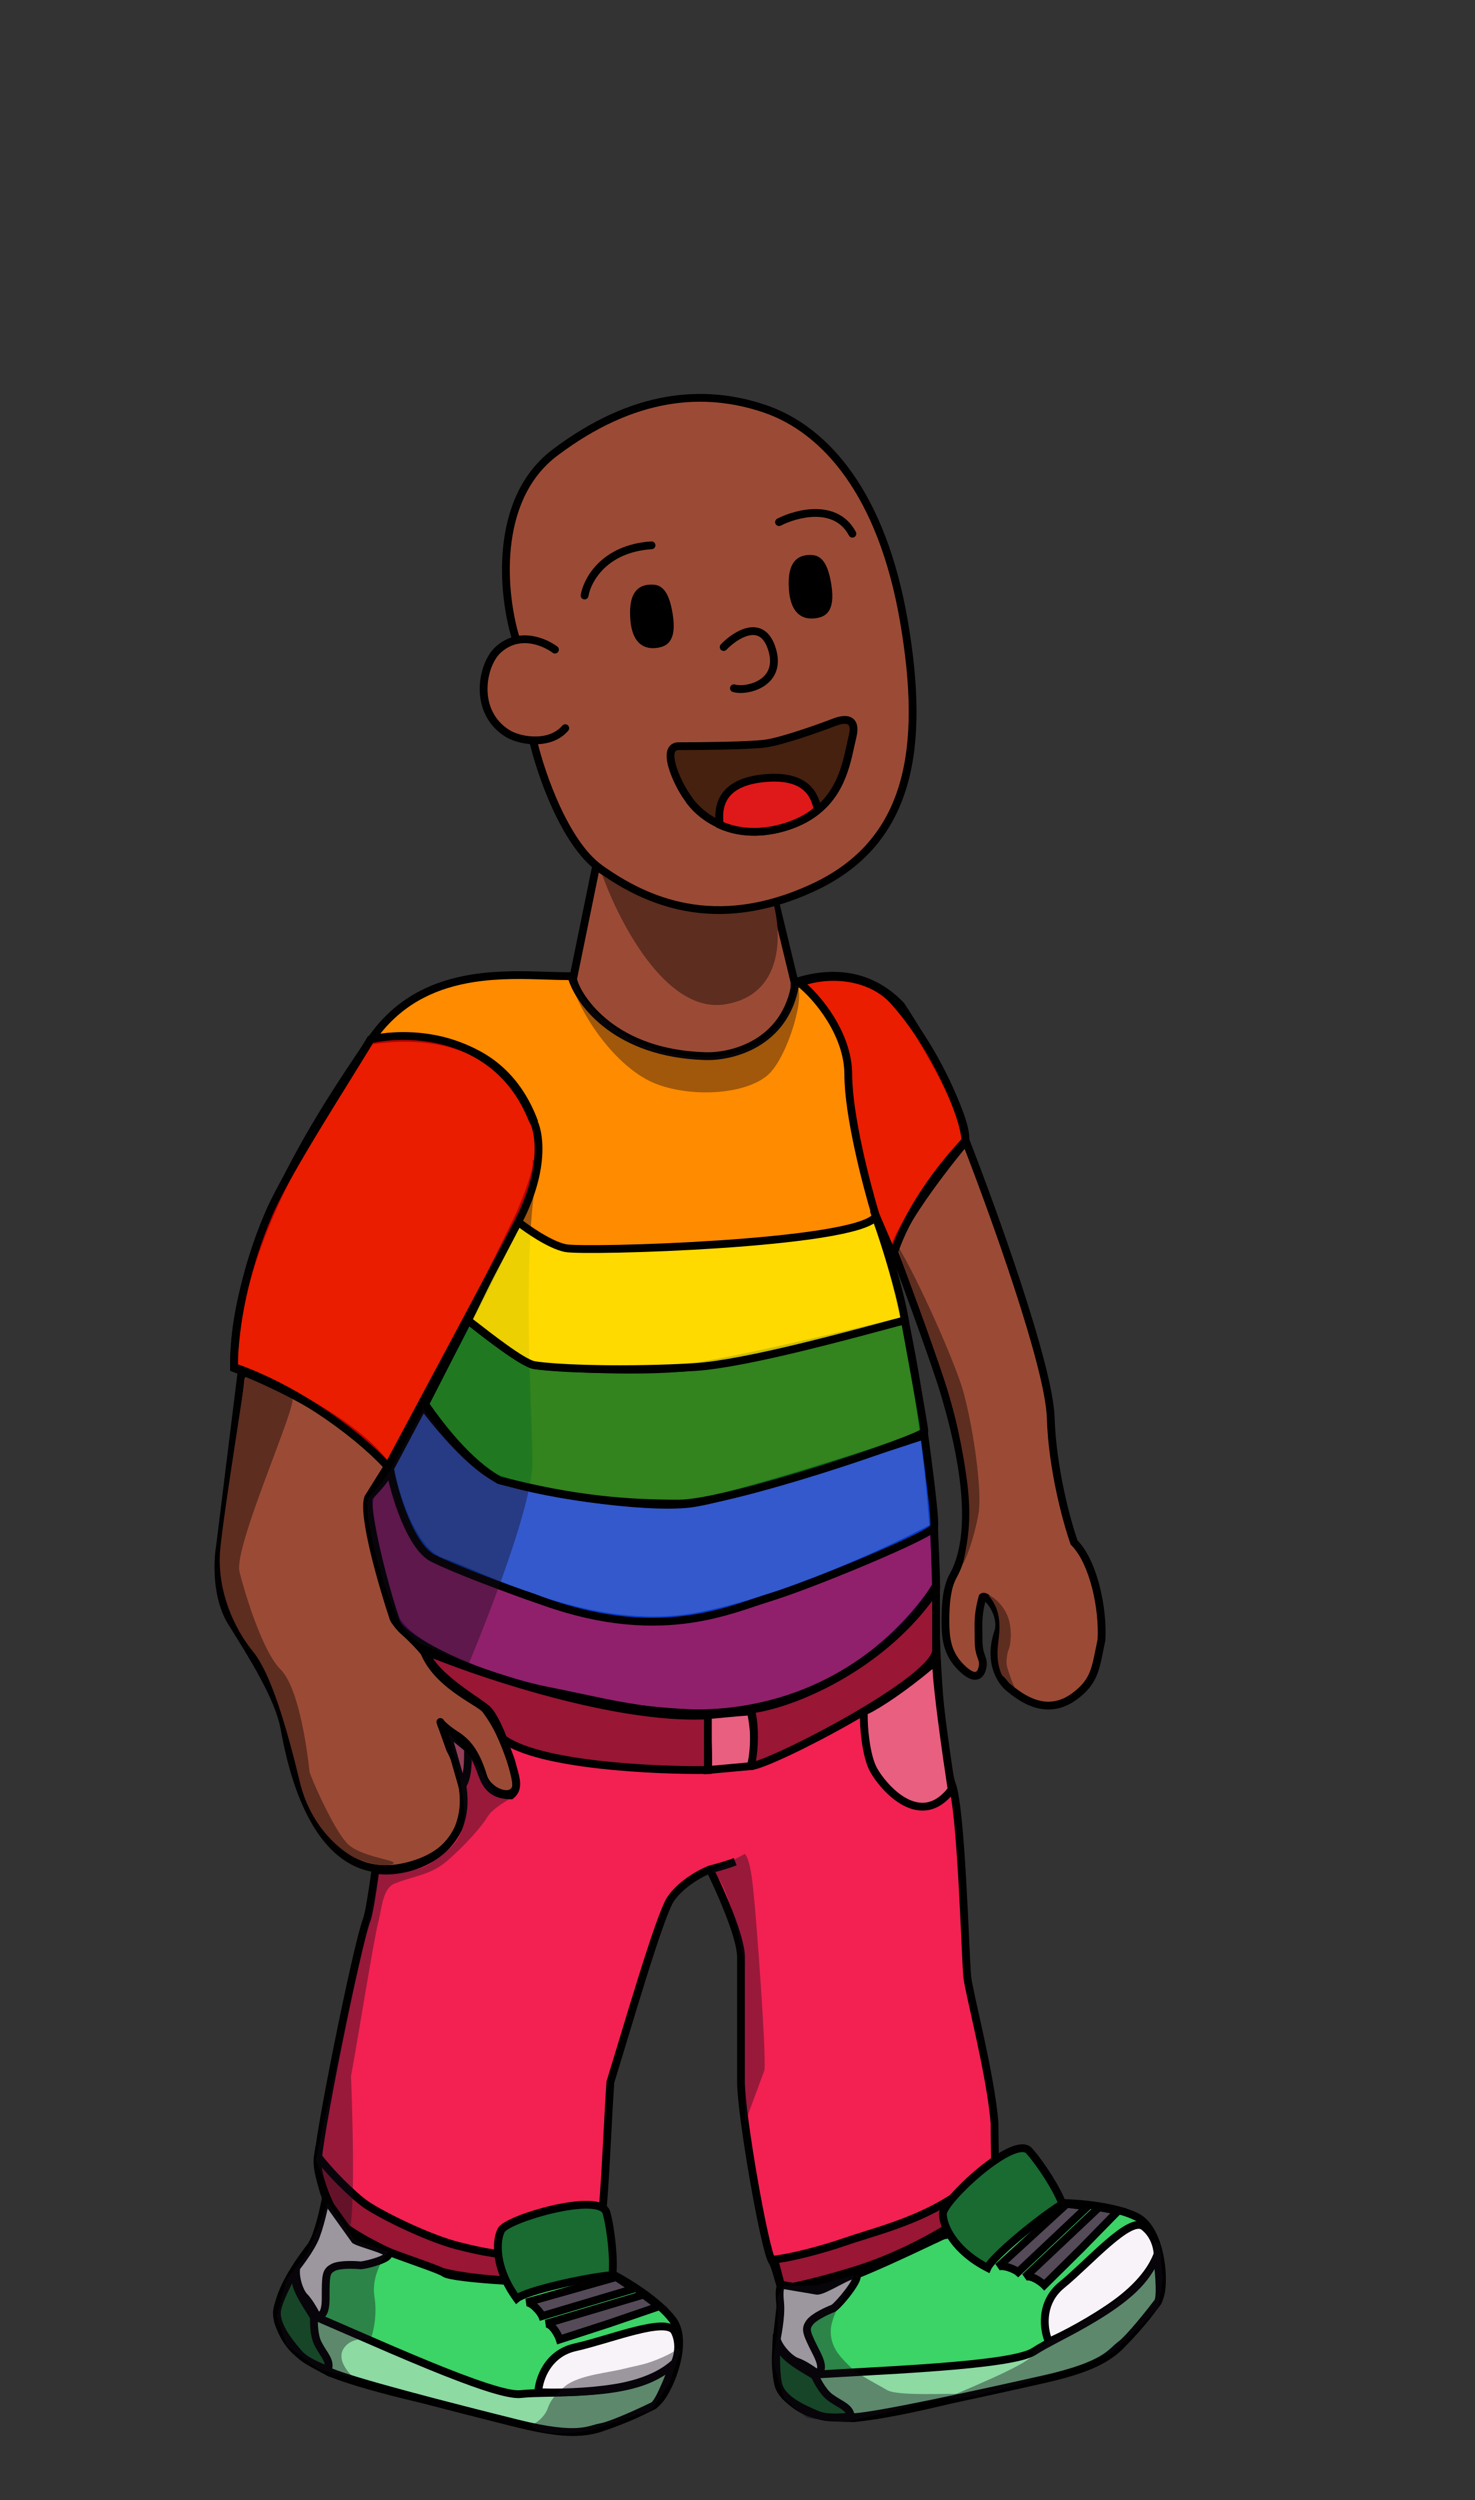 <svg width="118" height="200" viewBox="0 0 118 200" fill="none" xmlns="http://www.w3.org/2000/svg">
<rect x="0" y="0" width="118" height="200" fill="#333333" stroke="none"/>
<path d="M45.839 78.338L47.693 69.272C53.462 73.29 57.274 73.393 62.012 72.157L63.557 78.544C63.66 80.741 62.218 85.033 55.625 84.621C49.032 84.209 46.354 80.26 45.839 78.338Z" fill="#9B4B35"/>
<path fill-rule="evenodd" clip-rule="evenodd" d="M47.578 68.983C47.675 68.944 47.785 68.956 47.872 69.016C50.731 71.008 53.083 72.013 55.29 72.377C57.496 72.74 59.586 72.467 61.934 71.855C62.014 71.834 62.101 71.846 62.172 71.889C62.244 71.932 62.296 72.002 62.316 72.084L63.861 78.47C63.865 78.49 63.868 78.509 63.869 78.529C63.924 79.693 63.572 81.401 62.334 82.77C61.085 84.151 58.976 85.143 55.606 84.933C48.879 84.512 46.087 80.47 45.538 78.418C45.525 78.371 45.524 78.323 45.533 78.275L47.388 69.21C47.409 69.107 47.48 69.022 47.578 68.983ZM47.905 69.796L46.16 78.326C46.687 80.149 49.269 83.912 55.645 84.31C58.867 84.511 60.776 83.563 61.871 82.352C62.967 81.14 63.288 79.621 63.247 78.588L61.783 72.537C59.511 73.106 57.414 73.359 55.188 72.993C52.967 72.627 50.644 71.648 47.905 69.796Z" fill="black"/>
<path d="M57.978 80.347C53.174 81.093 49.326 73.412 48.002 69.478C54.391 73.809 58.052 73.004 61.803 72.179L61.846 72.17C62.525 74.551 62.783 79.602 57.978 80.347Z" fill="#5D2D20"/>
<path d="M44.397 36.205C39.37 39.996 40.208 47.773 41.306 51.207C40.829 51.313 40.337 51.544 39.864 51.966C38.551 53.137 37.804 56.911 40.585 58.662C41.045 58.951 41.822 59.196 42.646 59.225C43.195 61.629 45.118 67.418 48.002 69.478C51.608 72.054 57.171 74.629 65 71.024C72.829 67.418 74.065 59.898 72.314 49.7C70.562 39.502 66.03 34.351 61.188 32.703C56.347 31.055 50.681 31.467 44.397 36.205Z" fill="#9B4B35"/>
<path fill-rule="evenodd" clip-rule="evenodd" d="M61.088 32.998C56.35 31.385 50.791 31.774 44.585 36.454C42.166 38.278 41.142 41.072 40.865 43.871C40.602 46.53 41.02 49.154 41.524 50.853C42.248 50.758 42.921 50.909 43.444 51.106C44.035 51.329 44.458 51.619 44.589 51.72C44.725 51.826 44.749 52.022 44.643 52.158C44.538 52.294 44.341 52.318 44.205 52.212C44.117 52.143 43.747 51.888 43.224 51.69C42.701 51.493 42.047 51.363 41.374 51.512C40.949 51.606 40.505 51.813 40.072 52.199C39.499 52.71 39.005 53.852 39.002 55.097C38.998 56.324 39.471 57.592 40.752 58.398C41.157 58.653 41.879 58.886 42.657 58.913C43.534 58.944 44.413 58.713 44.984 58.047C45.096 57.916 45.293 57.901 45.424 58.013C45.555 58.125 45.57 58.322 45.458 58.453C44.818 59.2 43.91 59.491 43.041 59.534C43.345 60.743 43.922 62.565 44.733 64.352C45.638 66.347 46.812 68.245 48.184 69.225C49.966 70.497 52.215 71.758 54.973 72.262C57.727 72.765 61.01 72.517 64.869 70.74C68.702 68.975 70.907 66.264 71.95 62.745C72.999 59.208 72.879 54.835 72.006 49.753C70.266 39.62 65.783 34.596 61.088 32.998ZM42.395 59.523C42.696 60.762 43.3 62.704 44.164 64.609C45.079 66.624 46.308 68.652 47.821 69.732C49.645 71.035 51.98 72.349 54.861 72.876C57.748 73.403 61.161 73.135 65.13 71.307C69.126 69.467 71.454 66.615 72.548 62.923C73.637 59.249 73.5 54.764 72.621 49.647C70.859 39.383 66.277 34.106 61.289 32.407C56.343 30.724 50.57 31.159 44.209 35.956C41.601 37.923 40.531 40.913 40.244 43.809C39.974 46.54 40.395 49.226 40.914 50.992C40.49 51.133 40.065 51.369 39.657 51.733C38.917 52.393 38.381 53.724 38.377 55.096C38.374 56.487 38.918 57.981 40.419 58.926C40.885 59.219 41.615 59.458 42.395 59.523Z" fill="black"/>
<path fill-rule="evenodd" clip-rule="evenodd" d="M65.287 41.346C64.225 41.334 63.137 41.701 62.464 42.046C62.31 42.124 62.122 42.064 62.044 41.91C61.965 41.757 62.026 41.569 62.179 41.49C62.914 41.114 64.102 40.708 65.294 40.722C66.5 40.736 67.741 41.184 68.468 42.548C68.549 42.7 68.492 42.889 68.34 42.97C68.188 43.051 67.999 42.994 67.918 42.842C67.327 41.734 66.336 41.358 65.287 41.346ZM52.434 43.602C52.446 43.774 52.315 43.922 52.143 43.934C48.516 44.17 47.26 46.578 47.074 47.691C47.046 47.861 46.885 47.976 46.715 47.947C46.545 47.919 46.43 47.758 46.459 47.588C46.685 46.23 48.148 43.569 52.103 43.311C52.275 43.3 52.423 43.43 52.434 43.602Z" fill="black"/>
<path d="M50.578 49.494C50.413 47.186 51.402 46.919 52.123 46.919C52.638 46.919 53.339 47.042 53.668 49.185C53.998 51.327 53.153 51.554 52.638 51.657C52.02 51.76 50.743 51.801 50.578 49.494Z" fill="black"/>
<path fill-rule="evenodd" clip-rule="evenodd" d="M50.902 47.237C51.263 46.832 51.747 46.763 52.123 46.763C52.397 46.763 52.755 46.796 53.079 47.142C53.392 47.475 53.656 48.08 53.822 49.161C53.989 50.247 53.867 50.889 53.598 51.275C53.326 51.667 52.93 51.758 52.669 51.81L52.666 51.811L52.664 51.811C52.346 51.864 51.822 51.909 51.354 51.611C50.879 51.309 50.506 50.685 50.422 49.505C50.339 48.335 50.544 47.639 50.902 47.237ZM51.135 47.445C50.859 47.754 50.652 48.346 50.733 49.483C50.814 50.611 51.163 51.12 51.522 51.348C51.887 51.58 52.31 51.554 52.61 51.504C52.863 51.453 53.146 51.379 53.342 51.097C53.542 50.809 53.677 50.266 53.514 49.209C53.351 48.147 53.099 47.619 52.851 47.355C52.614 47.103 52.364 47.075 52.123 47.075C51.778 47.075 51.407 47.139 51.135 47.445Z" fill="black"/>
<path d="M63.267 47.125C63.102 44.817 64.091 44.549 64.812 44.549C65.327 44.549 66.028 44.673 66.357 46.816C66.687 48.958 65.842 49.185 65.327 49.288C64.709 49.391 63.432 49.432 63.267 47.125Z" fill="black"/>
<path fill-rule="evenodd" clip-rule="evenodd" d="M63.591 44.868C63.952 44.463 64.436 44.394 64.812 44.394C65.086 44.394 65.444 44.427 65.768 44.772C66.081 45.106 66.345 45.711 66.511 46.792C66.678 47.878 66.555 48.519 66.287 48.906C66.015 49.297 65.619 49.389 65.358 49.441L65.355 49.442L65.353 49.442C65.035 49.495 64.511 49.54 64.043 49.242C63.568 48.94 63.195 48.316 63.111 47.136C63.028 45.966 63.233 45.27 63.591 44.868ZM63.824 45.076C63.548 45.385 63.341 45.977 63.422 47.114C63.503 48.241 63.852 48.751 64.211 48.979C64.576 49.211 64.999 49.184 65.299 49.135C65.552 49.084 65.835 49.01 66.031 48.728C66.231 48.44 66.366 47.897 66.203 46.84C66.04 45.778 65.788 45.25 65.54 44.986C65.303 44.734 65.053 44.706 64.812 44.706C64.467 44.706 64.096 44.77 63.824 45.076Z" fill="black"/>
<path fill-rule="evenodd" clip-rule="evenodd" d="M59.906 50.839C59.259 50.987 58.564 51.513 58.116 51.977C57.997 52.101 57.799 52.105 57.675 51.985C57.551 51.865 57.547 51.668 57.667 51.544C58.147 51.046 58.946 50.419 59.766 50.23C60.186 50.134 60.635 50.148 61.044 50.38C61.452 50.611 61.775 51.032 61.997 51.655C62.272 52.426 62.29 53.084 62.113 53.632C61.936 54.179 61.576 54.583 61.156 54.865C60.739 55.145 60.258 55.31 59.814 55.385C59.375 55.46 58.944 55.451 58.626 55.356C58.461 55.306 58.367 55.132 58.417 54.967C58.467 54.802 58.64 54.708 58.806 54.758C59.003 54.817 59.331 54.834 59.71 54.77C60.084 54.707 60.478 54.569 60.808 54.347C61.136 54.127 61.393 53.829 61.519 53.44C61.645 53.051 61.649 52.537 61.409 51.865C61.22 51.335 60.975 51.059 60.737 50.923C60.499 50.789 60.22 50.767 59.906 50.839Z" fill="black"/>
<path d="M54.389 59.692C56.106 59.692 59.87 59.651 61.188 59.486C62.507 59.322 65.515 58.25 66.854 57.735C67.541 57.495 68.598 57.352 68.193 58.971C67.678 61.032 67.369 65.049 62.321 66.285C58.283 67.274 55.763 65.049 55.007 63.813C54.218 62.748 52.741 59.589 54.389 59.692Z" fill="#46210F"/>
<path fill-rule="evenodd" clip-rule="evenodd" d="M66.961 58.028C66.287 58.287 65.198 58.685 64.11 59.039C63.028 59.391 61.92 59.709 61.227 59.796C59.884 59.964 56.098 60.004 54.389 60.004H54.38L54.37 60.004C54.211 59.994 54.128 60.025 54.085 60.054C54.045 60.082 54.006 60.13 53.98 60.225C53.923 60.436 53.956 60.784 54.084 61.228C54.335 62.1 54.883 63.122 55.258 63.627L55.266 63.638L55.274 63.65C55.973 64.795 58.367 66.932 62.247 65.982C64.683 65.386 65.951 64.13 66.683 62.788C67.268 61.715 67.513 60.592 67.721 59.641C67.778 59.378 67.832 59.128 67.89 58.895C67.986 58.514 67.984 58.277 67.949 58.137C67.918 58.014 67.863 57.967 67.803 57.94C67.727 57.905 67.608 57.89 67.446 57.909C67.289 57.927 67.12 57.973 66.961 58.028ZM68.554 57.985C68.624 58.267 68.603 58.619 68.496 59.047C68.445 59.251 68.395 59.48 68.341 59.729C68.133 60.686 67.864 61.926 67.231 63.087C66.418 64.577 65.007 65.948 62.395 66.588C58.212 67.613 55.568 65.317 54.748 63.987C54.334 63.425 53.755 62.343 53.484 61.401C53.35 60.936 53.274 60.447 53.378 60.061C53.434 59.858 53.544 59.668 53.735 59.538C53.922 59.411 54.15 59.366 54.398 59.38C56.128 59.38 59.857 59.338 61.15 59.177C61.775 59.099 62.83 58.799 63.917 58.445C64.995 58.094 66.076 57.7 66.742 57.444L66.746 57.442L66.751 57.441C66.935 57.376 67.153 57.315 67.374 57.289C67.59 57.264 67.839 57.27 68.062 57.372C68.302 57.482 68.479 57.687 68.554 57.985Z" fill="black"/>
<path d="M57.583 65.976C57.48 65.049 57.274 62.68 60.982 62.268C64.691 61.856 65.206 63.813 65.412 64.74C64.485 65.77 60.776 67.418 57.583 65.976Z" fill="#DF1919"/>
<path fill-rule="evenodd" clip-rule="evenodd" d="M64.302 63.234C63.772 62.759 62.817 62.378 61.017 62.578C59.232 62.776 58.467 63.432 58.129 64.074C57.821 64.661 57.832 65.301 57.874 65.762C59.343 66.372 60.925 66.319 62.271 65.982C63.568 65.658 64.596 65.085 65.069 64.643C64.963 64.206 64.779 63.661 64.302 63.234ZM64.719 62.769C65.416 63.394 65.612 64.203 65.716 64.672L65.751 64.829L65.644 64.949C65.123 65.527 63.898 66.219 62.423 66.588C60.935 66.96 59.134 67.019 57.454 66.26L57.292 66.187L57.273 66.01C57.221 65.547 57.129 64.635 57.577 63.783C58.038 62.906 59.024 62.171 60.948 61.958C62.856 61.745 64.012 62.136 64.719 62.769Z" fill="black"/>
<path d="M17.6 123.707L19.316 109.823C24.683 111.32 29.352 115.439 31.016 117.311L29.456 119.807C28.957 121.18 30.6 126.827 31.484 129.48C31.848 130.26 33.575 131.414 34.448 132.912C35.541 134.784 37.413 135.408 38.661 136.5C39.659 137.373 41.261 141.336 41.313 142.896C41.001 144.144 39.021 143.317 38.661 142.116C37.584 138.528 36.06 138.996 35.228 137.748L36.008 139.932C37.361 142.428 38.567 147.795 32.576 149.292C25.088 151.164 23.216 140.712 22.748 138.216C22.28 135.72 20.096 132.288 18.536 129.792C17.288 127.795 17.392 124.903 17.6 123.707Z" fill="#9B4B35"/>
<path fill-rule="evenodd" clip-rule="evenodd" d="M19.143 109.563C19.218 109.513 19.312 109.498 19.4 109.522C24.846 111.042 29.564 115.208 31.25 117.104C31.341 117.207 31.354 117.359 31.281 117.476L29.74 119.942C29.701 120.065 29.677 120.252 29.676 120.509C29.675 120.782 29.7 121.111 29.748 121.485C29.843 122.233 30.027 123.138 30.255 124.091C30.709 125.986 31.334 128.041 31.774 129.362C31.845 129.507 31.989 129.69 32.206 129.921C32.38 130.106 32.584 130.305 32.809 130.523C32.869 130.582 32.931 130.642 32.993 130.703C33.579 131.276 34.257 131.965 34.718 132.754C35.231 133.634 35.93 134.227 36.674 134.742C36.925 134.916 37.175 135.077 37.426 135.238C37.55 135.318 37.675 135.399 37.801 135.481C38.172 135.724 38.537 135.977 38.866 136.265C39.158 136.521 39.467 136.972 39.761 137.496C40.06 138.028 40.361 138.666 40.63 139.322C41.163 140.62 41.596 142.045 41.624 142.886C41.626 142.915 41.622 142.944 41.615 142.972C41.513 143.38 41.259 143.65 40.917 143.765C40.594 143.874 40.231 143.833 39.903 143.719C39.253 143.494 38.577 142.924 38.362 142.206C37.838 140.461 37.22 139.74 36.66 139.3C36.463 139.145 36.281 139.029 36.093 138.909C36.042 138.876 35.991 138.844 35.939 138.81L36.294 139.805C36.985 141.088 37.645 143.112 37.354 145.033C37.207 146.006 36.815 146.957 36.057 147.763C35.3 148.568 34.195 149.209 32.652 149.595C30.702 150.082 29.095 149.77 27.785 148.969C26.485 148.174 25.501 146.913 24.755 145.541C23.3 142.863 22.702 139.665 22.458 138.361C22.452 138.331 22.447 138.302 22.441 138.273C22.217 137.075 21.573 135.628 20.777 134.152C20.035 132.777 19.174 131.4 18.426 130.205C18.374 130.121 18.322 130.039 18.271 129.957C17.612 128.902 17.317 127.626 17.211 126.478C17.105 125.333 17.183 124.287 17.291 123.662L19.006 109.784C19.017 109.694 19.067 109.613 19.143 109.563ZM19.581 110.225L17.909 123.746C17.909 123.751 17.908 123.756 17.907 123.761C17.808 124.332 17.731 125.326 17.832 126.42C17.934 127.516 18.212 128.685 18.8 129.626C18.852 129.709 18.904 129.793 18.957 129.877C19.703 131.069 20.574 132.462 21.326 133.856C22.128 135.343 22.811 136.861 23.055 138.158C23.059 138.183 23.064 138.208 23.069 138.234C23.313 139.536 23.896 142.653 25.304 145.243C26.02 146.562 26.938 147.72 28.11 148.436C29.272 149.146 30.706 149.438 32.501 148.99C33.953 148.627 34.944 148.036 35.603 147.335C36.261 146.635 36.606 145.808 36.737 144.94C37.002 143.19 36.392 141.295 35.734 140.081C35.727 140.067 35.72 140.052 35.715 140.037L34.935 137.853C34.882 137.704 34.948 137.54 35.088 137.469C35.229 137.398 35.401 137.444 35.488 137.575C35.664 137.839 35.879 138.017 36.139 138.194C36.217 138.247 36.303 138.302 36.395 138.36C36.597 138.49 36.826 138.636 37.046 138.809C37.725 139.344 38.407 140.183 38.959 142.026C39.104 142.509 39.599 142.954 40.107 143.13C40.357 143.217 40.57 143.224 40.718 143.174C40.837 143.134 40.942 143.048 40.999 142.861C40.96 142.131 40.572 140.824 40.053 139.559C39.791 138.92 39.501 138.306 39.217 137.801C38.928 137.287 38.662 136.916 38.455 136.735C38.16 136.476 37.824 136.242 37.458 136.003C37.342 135.927 37.222 135.849 37.1 135.77C36.844 135.606 36.578 135.435 36.318 135.255C35.541 134.717 34.758 134.062 34.179 133.069C33.766 132.361 33.145 131.724 32.557 131.15C32.498 131.091 32.438 131.034 32.379 130.976C32.153 130.756 31.935 130.544 31.751 130.348C31.522 130.104 31.315 129.855 31.202 129.611C31.197 129.601 31.192 129.59 31.188 129.578C30.744 128.246 30.11 126.162 29.648 124.236C29.418 123.274 29.228 122.344 29.129 121.564C29.079 121.174 29.051 120.816 29.052 120.507C29.053 120.203 29.082 119.922 29.163 119.701C29.171 119.68 29.18 119.66 29.192 119.642L30.627 117.346C28.902 115.471 24.563 111.729 19.581 110.225Z" fill="black"/>
<path d="M23.372 111.851C22.997 111.476 21.656 110.915 19.628 110.135C19.004 114.191 17.724 122.303 17.6 124.175C17.392 127.295 18.709 130.246 20.252 132.132C21.656 133.848 22.904 138.06 23.996 142.584C24.885 146.268 27.428 148.2 28.52 148.668C28.52 148.668 30.392 149.448 31.328 149.136C32.264 148.824 29.144 148.668 27.896 147.576C26.957 146.754 25.348 143.312 24.776 141.804C24.516 139.464 23.84 134.94 22.436 133.536C21.023 132.123 19.628 127.607 19.16 125.735C18.666 123.762 23.84 112.319 23.372 111.851Z" fill="#5D2D20"/>
<path d="M71.422 99.838C71.671 98.341 75.374 93.39 77.194 91.102C79.43 96.822 83.934 109.292 84.058 113.411C84.183 117.53 85.358 121.783 85.93 123.395C87.49 124.955 88.27 128.7 88.115 131.196C87.647 133.38 87.647 134.472 85.93 135.72C83.727 137.322 81.718 135.876 80.626 134.94C80.291 134.653 78.978 133.176 79.846 130.572C80.314 129.168 78.91 127.452 78.598 127.764C78.182 129.272 78.286 129.948 78.286 131.196C78.286 132.6 78.754 132.6 78.598 133.38C78.467 134.037 78.005 134.503 76.882 133.38C75.759 132.256 75.634 131.04 75.634 129.636C75.634 128.232 75.75 126.962 76.258 126.047C78.598 121.835 76.258 113.879 75.634 111.695C75.01 109.511 72.514 102.699 71.422 99.838Z" fill="#9B4B35"/>
<path fill-rule="evenodd" clip-rule="evenodd" d="M77.287 90.483L77.485 90.988C78.604 93.852 80.291 98.406 81.715 102.76C82.426 104.937 83.073 107.067 83.55 108.914C84.025 110.753 84.338 112.334 84.37 113.401C84.492 117.424 85.629 121.587 86.202 123.226C87.014 124.07 87.6 125.434 87.968 126.867C88.346 128.338 88.506 129.93 88.426 131.215L88.424 131.238L88.42 131.261C88.362 131.529 88.311 131.784 88.263 132.028C88.119 132.751 87.995 133.374 87.781 133.922C87.484 134.686 87.014 135.317 86.114 135.972C84.925 136.837 83.769 136.884 82.771 136.58C81.792 136.282 80.976 135.65 80.423 135.177C80.022 134.832 78.631 133.231 79.55 130.473C79.744 129.892 79.555 129.21 79.246 128.682C79.104 128.441 78.95 128.253 78.822 128.139C78.57 129.155 78.579 129.757 78.592 130.574C78.595 130.767 78.598 130.971 78.598 131.195C78.598 131.852 78.706 132.167 78.794 132.417C78.798 132.427 78.802 132.438 78.806 132.449C78.849 132.569 78.898 132.704 78.923 132.855C78.952 133.029 78.95 133.214 78.904 133.441C78.835 133.786 78.65 134.251 78.177 134.352C77.949 134.401 77.707 134.348 77.463 134.224C77.221 134.099 76.955 133.894 76.662 133.6C75.447 132.385 75.322 131.059 75.322 129.635C75.322 128.231 75.434 126.888 75.985 125.896C77.103 123.885 77.118 120.932 76.748 118.152C76.394 115.483 75.696 113.046 75.368 111.898C75.356 111.857 75.345 111.818 75.334 111.78C74.715 109.612 72.224 102.813 71.13 99.95L71.1 99.87L71.114 99.787C71.187 99.349 71.495 98.713 71.903 98.007C72.32 97.286 72.868 96.448 73.463 95.589C74.652 93.871 76.037 92.055 76.95 90.908L77.287 90.483ZM71.746 99.811C72.853 102.716 75.312 109.431 75.934 111.609C75.945 111.647 75.957 111.688 75.969 111.73C76.298 112.881 77.006 115.355 77.367 118.069C77.739 120.866 77.754 123.998 76.531 126.199C76.066 127.036 75.946 128.232 75.946 129.635C75.946 131.02 76.071 132.127 77.103 133.159C77.371 133.427 77.584 133.584 77.748 133.668C77.911 133.752 78.003 133.751 78.047 133.742C78.119 133.727 78.23 133.63 78.292 133.318C78.325 133.156 78.322 133.048 78.308 132.958C78.292 132.864 78.262 132.78 78.214 132.647L78.207 132.626C78.101 132.33 77.974 131.943 77.974 131.195C77.974 130.983 77.971 130.786 77.968 130.596C77.953 129.69 77.942 128.97 78.297 127.68L78.319 127.601L78.378 127.543C78.528 127.393 78.72 127.4 78.849 127.437C78.974 127.474 79.09 127.55 79.189 127.632C79.393 127.801 79.605 128.061 79.784 128.366C80.137 128.969 80.417 129.847 80.142 130.67C79.325 133.121 80.561 134.473 80.829 134.703C81.369 135.165 82.103 135.725 82.953 135.983C83.783 136.236 84.733 136.205 85.747 135.467C86.562 134.874 86.951 134.335 87.2 133.695C87.391 133.202 87.501 132.655 87.641 131.954C87.69 131.707 87.743 131.442 87.805 131.153C87.877 129.945 87.725 128.428 87.364 127.022C86.998 125.598 86.431 124.337 85.71 123.616L85.66 123.566L85.636 123.499C85.057 121.868 83.873 117.581 83.746 113.42C83.716 112.428 83.42 110.906 82.946 109.07C82.473 107.241 81.831 105.124 81.121 102.954C79.784 98.862 78.212 94.592 77.101 91.723C76.211 92.858 75.017 94.44 73.976 95.944C73.386 96.796 72.848 97.619 72.443 98.319C72.063 98.978 71.822 99.491 71.746 99.811Z" fill="black"/>
<path d="M77.038 111.227C76.414 109.043 73.502 102.386 71.734 99.526C72.514 102.178 75.166 108.575 76.258 112.787C76.77 114.762 77.373 117.834 77.506 119.963C77.657 122.382 77.287 123.812 77.038 125.111C77.454 124.383 78.037 122.553 78.286 121.055C78.598 119.183 77.814 113.944 77.038 111.227Z" fill="#5D2D20"/>
<path d="M80.626 129.323C80.252 128.325 79.378 127.659 79.066 127.607C80.158 128.855 80.002 130.26 79.846 131.508C79.721 132.506 79.846 133.38 80.158 134.004L81.25 135.096C80.99 134.68 80.751 133.91 80.626 133.536C80.501 133.161 80.47 132.912 80.626 132.132C80.886 131.612 81.001 130.322 80.626 129.323Z" fill="#5D2D20"/>
<path d="M45.712 78.086C41.656 78.138 34.009 76.79 29.643 83.235C26.367 88.071 18.567 99.303 18.723 109.444C21.791 110.588 28.551 113.781 31.047 117.4C31.047 117.66 30.798 118.43 29.799 119.428C28.801 120.427 30.631 126.604 31.672 129.569C32.92 131.597 38.13 134.748 51.484 136.745C64.838 138.742 71.921 131.129 74.885 126.916C74.885 122.08 73.652 106.996 69.893 96.807L71.453 100.863C70.954 99.366 75.093 93.895 77.225 91.347C77.475 89.225 73.897 83.183 72.077 80.427C69.456 77.681 66.253 77.722 63.653 78.555C62.904 83.547 58.453 84.587 56.321 84.483C49.207 84.233 46.284 80.115 45.712 78.086Z" fill="#FF8B00"/>
<path fill-rule="evenodd" clip-rule="evenodd" d="M43.814 77.739C44.512 77.761 45.151 77.782 45.708 77.775L45.947 77.772L46.012 78.002C46.547 79.897 49.351 83.926 56.331 84.171L56.336 84.171L56.336 84.171C57.352 84.221 58.935 83.996 60.347 83.161C61.745 82.334 62.985 80.905 63.344 78.508L63.373 78.317L63.558 78.257C66.225 77.404 69.57 77.349 72.303 80.211L72.322 80.231L72.338 80.255C73.252 81.64 74.608 83.849 75.705 85.982C76.253 87.048 76.74 88.102 77.076 89.027C77.405 89.938 77.607 90.774 77.535 91.384L77.524 91.476L77.465 91.547C76.403 92.816 74.843 94.811 73.613 96.671C72.997 97.603 72.469 98.491 72.128 99.234C71.957 99.605 71.837 99.93 71.774 100.2C71.71 100.477 71.714 100.659 71.749 100.765L71.516 100.848C74.259 110.648 75.197 122.685 75.197 126.917V127.015L75.14 127.096C72.144 131.355 64.959 139.075 51.438 137.054C44.745 136.053 40.078 134.761 36.919 133.457C33.774 132.159 32.083 130.832 31.406 129.732L31.388 129.704L31.377 129.672C30.855 128.183 30.133 125.886 29.667 123.83C29.434 122.804 29.262 121.827 29.213 121.036C29.189 120.642 29.194 120.282 29.242 119.98C29.29 119.686 29.385 119.402 29.579 119.208C30.059 118.727 30.352 118.31 30.523 117.99C30.649 117.754 30.704 117.582 30.724 117.483C29.502 115.767 27.277 114.127 24.942 112.763C22.574 111.38 20.133 110.303 18.614 109.736L18.414 109.662L18.411 109.449C18.332 104.304 20.269 98.907 22.617 94.211C24.85 89.746 27.47 85.883 29.13 83.436C29.218 83.307 29.303 83.181 29.385 83.06C31.63 79.746 34.722 78.44 37.745 77.955C39.892 77.611 42.042 77.681 43.814 77.739ZM31.354 117.492C31.332 117.692 31.243 117.966 31.073 118.285C30.87 118.665 30.538 119.131 30.02 119.649C29.964 119.705 29.898 119.832 29.859 120.079C29.82 120.317 29.813 120.627 29.836 120.998C29.882 121.739 30.045 122.679 30.275 123.692C30.731 125.702 31.438 127.957 31.955 129.433C32.539 130.358 34.078 131.609 37.157 132.88C40.254 134.158 44.869 135.44 51.53 136.436C64.633 138.396 71.609 130.999 74.573 126.818C74.556 121.896 73.316 106.987 69.6 96.915L70.184 96.695L70.186 96.699L71.302 99.602C71.373 99.402 71.461 99.191 71.561 98.973C71.922 98.188 72.469 97.269 73.092 96.327C74.315 94.478 75.854 92.505 76.923 91.222C76.949 90.769 76.796 90.088 76.489 89.24C76.166 88.349 75.692 87.322 75.15 86.268C74.072 84.172 72.738 81.995 71.832 80.622C69.387 78.076 66.42 78.043 63.93 78.795C63.503 81.276 62.173 82.806 60.664 83.698C59.131 84.605 57.423 84.849 56.307 84.795C49.31 84.548 46.234 80.616 45.483 78.4C44.941 78.401 44.352 78.382 43.726 78.361C41.971 78.304 39.928 78.238 37.843 78.572C35.122 79.007 32.395 80.123 30.317 82.833C32.06 82.638 34.379 82.605 36.623 83.328C39.208 84.16 41.678 85.993 43.041 89.679L42.455 89.895C41.166 86.406 38.852 84.701 36.432 83.922C34.057 83.157 31.568 83.279 29.824 83.524C29.767 83.609 29.709 83.695 29.649 83.783C27.989 86.23 25.389 90.063 23.175 94.49C20.876 99.088 19.011 104.294 19.033 109.227C20.589 109.822 22.956 110.88 25.257 112.224C27.481 113.524 29.68 115.111 31.015 116.828C33.086 113.189 36.035 107.826 38.444 103.048C39.696 100.564 40.8 98.244 41.559 96.407C41.938 95.489 42.229 94.697 42.409 94.071C42.498 93.757 42.559 93.491 42.59 93.274C42.621 93.052 42.619 92.905 42.599 92.819L43.209 92.684C43.252 92.878 43.243 93.112 43.208 93.362C43.171 93.617 43.103 93.913 43.008 94.243C42.819 94.902 42.519 95.717 42.135 96.646C41.368 98.504 40.256 100.84 39.002 103.329C36.506 108.278 33.435 113.848 31.354 117.492Z" fill="black"/>
<path d="M35.413 124.96C33.042 124.212 31.617 119.656 31.201 117.472C30.952 118.346 29.953 119.24 29.485 119.812C29.36 121.56 30.837 127.197 31.669 129.641C32.041 131.127 38.221 134.165 43.838 135.257C48.83 136.228 53.917 137.799 60.062 136.661C68.487 135.101 73.323 129.485 74.883 126.833L74.727 122.152C71.243 124.024 62.559 128.081 55.694 129.329C47.114 130.889 38.378 125.897 35.413 124.96Z" fill="#740687" fill-opacity="0.8"/>
<path fill-rule="evenodd" clip-rule="evenodd" d="M29.791 119.933C29.778 120.335 29.841 120.944 29.965 121.691C30.097 122.494 30.294 123.431 30.522 124.394C30.978 126.319 31.552 128.33 31.965 129.54L31.969 129.553L31.972 129.565C31.999 129.674 32.093 129.836 32.295 130.049C32.492 130.257 32.768 130.489 33.118 130.737C33.818 131.234 34.783 131.778 35.92 132.315C38.193 133.387 41.118 134.41 43.897 134.951C44.731 135.113 45.564 135.291 46.402 135.47C50.616 136.369 54.941 137.292 60.006 136.354C68.236 134.83 72.992 129.38 74.568 126.752L74.432 122.662C70.689 124.625 62.387 128.429 55.75 129.636C51.387 130.429 47.001 129.555 43.352 128.378C41.526 127.789 39.878 127.122 38.505 126.545C38.22 126.425 37.948 126.31 37.689 126.2C36.692 125.778 35.893 125.439 35.319 125.258C34.65 125.047 34.069 124.574 33.574 123.982C33.077 123.388 32.651 122.654 32.291 121.887C31.742 120.713 31.34 119.435 31.086 118.402C30.955 118.598 30.809 118.784 30.664 118.956C30.489 119.164 30.308 119.362 30.145 119.539L30.136 119.549C30.005 119.692 29.889 119.819 29.791 119.933ZM30.186 118.555C30.521 118.156 30.796 117.756 30.901 117.387L31.508 117.414C31.712 118.487 32.166 120.146 32.857 121.623C33.202 122.361 33.602 123.043 34.053 123.582C34.505 124.122 34.992 124.5 35.507 124.663C36.112 124.854 36.949 125.209 37.951 125.633C38.206 125.742 38.472 125.854 38.747 125.97C40.114 126.544 41.743 127.203 43.544 127.784C47.149 128.947 51.421 129.789 55.638 129.022C62.454 127.783 71.103 123.746 74.579 121.878L75.022 121.64L75.198 126.913L75.152 126.991C73.559 129.698 68.656 135.387 60.119 136.968C54.922 137.93 50.46 136.976 46.243 136.075C45.413 135.897 44.593 135.722 43.778 135.563C40.942 135.012 37.968 133.97 35.654 132.879C34.497 132.333 33.496 131.771 32.757 131.246C32.388 130.984 32.076 130.726 31.842 130.479C31.617 130.241 31.439 129.989 31.37 129.73C30.951 128.496 30.373 126.472 29.915 124.537C29.685 123.567 29.484 122.614 29.349 121.792C29.215 120.979 29.14 120.267 29.174 119.79L29.181 119.692L29.244 119.615C29.363 119.469 29.514 119.305 29.669 119.136C29.675 119.13 29.68 119.124 29.686 119.117C29.849 118.939 30.021 118.751 30.186 118.555Z" fill="black"/>
<path d="M33.853 112.48L31.201 117.472C31.513 119.396 32.833 123.748 34.633 124.648C36.505 125.584 40.562 127.093 42.59 127.769C52.574 131.669 58.502 128.705 61.622 127.769C64.743 126.833 74.571 122.776 74.727 122.152C74.852 121.653 74.259 117.108 73.947 114.82C68.955 116.484 58.221 119.906 55.226 120.28C51.482 120.748 42.278 119.344 39.782 118.252C37.785 117.379 34.997 114.04 33.853 112.48Z" fill="#004CFF" fill-opacity="0.8"/>
<path fill-rule="evenodd" clip-rule="evenodd" d="M33.811 111.895L34.105 112.295C34.67 113.066 35.645 114.28 36.723 115.408C37.811 116.545 38.97 117.557 39.907 117.966C41.11 118.493 43.995 119.113 47.079 119.542C50.158 119.971 53.36 120.199 55.188 119.971C56.653 119.787 60.056 118.848 63.748 117.735C67.426 116.626 71.354 115.355 73.848 114.524L74.205 114.405L74.256 114.778C74.412 115.923 74.639 117.633 74.811 119.121C74.897 119.865 74.969 120.555 75.013 121.093C75.034 121.361 75.049 121.595 75.054 121.779C75.059 121.948 75.057 122.117 75.03 122.228C75.006 122.321 74.951 122.39 74.917 122.429C74.877 122.473 74.83 122.515 74.782 122.553C74.685 122.629 74.556 122.713 74.407 122.802C74.106 122.982 73.688 123.199 73.189 123.442C72.19 123.928 70.843 124.525 69.407 125.131C66.54 126.34 63.289 127.594 61.712 128.067C61.365 128.171 60.977 128.303 60.547 128.449C59.09 128.944 57.154 129.602 54.717 129.892C51.548 130.268 47.52 130.028 42.484 128.062C40.451 127.384 36.385 125.873 34.494 124.927C33.974 124.667 33.517 124.176 33.123 123.593C32.726 123.005 32.373 122.295 32.071 121.563C31.468 120.1 31.053 118.508 30.893 117.522L30.877 117.418L33.811 111.895ZM33.898 113.06L31.526 117.525C31.69 118.471 32.084 119.957 32.648 121.325C32.94 122.034 33.274 122.702 33.64 123.243C34.01 123.79 34.393 124.179 34.773 124.369C36.624 125.295 40.663 126.797 42.688 127.472L42.696 127.475L42.703 127.478C47.648 129.409 51.574 129.637 54.643 129.272C57.008 128.991 58.857 128.363 60.311 127.87C60.754 127.719 61.16 127.581 61.533 127.47C63.076 127.007 66.299 125.764 69.165 124.556C70.596 123.952 71.931 123.36 72.916 122.881C73.409 122.641 73.809 122.432 74.088 122.266C74.228 122.183 74.329 122.115 74.395 122.063C74.409 122.052 74.42 122.043 74.429 122.035C74.429 122.025 74.43 122.014 74.43 122C74.433 121.949 74.433 121.881 74.43 121.796C74.426 121.628 74.412 121.407 74.391 121.143C74.348 120.616 74.276 119.934 74.191 119.193C74.037 117.865 73.84 116.357 73.688 115.235C71.183 116.067 67.442 117.273 63.928 118.332C60.256 119.44 56.795 120.399 55.265 120.59C53.349 120.829 50.076 120.589 46.993 120.16C43.914 119.732 40.949 119.103 39.657 118.538C38.596 118.074 37.363 116.979 36.272 115.839C35.342 114.867 34.489 113.833 33.898 113.06Z" fill="black"/>
<path d="M42.894 94.201C42.945 93.889 42.999 93.585 43.058 93.291C43.136 93.37 43.073 93.689 42.894 94.201C41.73 101.396 42.59 113.117 42.59 117.004C42.59 121.06 37.441 133.229 37.441 133.229C36.037 132.865 32.98 131.669 31.981 129.796C30.733 127.456 29.017 121.372 29.485 119.812C30.161 119.084 31.326 117.69 31.201 117.316C34.881 110.547 41.657 97.745 42.894 94.201Z" fill="#160E1B" fill-opacity="0.4"/>
<path d="M52.574 86.739C49.276 85.524 46.126 80.863 45.554 78.002C46.802 80.811 50.746 84.733 56.63 84.555C61.779 84.399 63.651 80.654 63.651 78.782C64.587 79.251 63.037 84.531 61.467 85.959C59.75 87.519 55.538 87.831 52.574 86.739Z" fill="#160E1B" fill-opacity="0.4"/>
<path d="M37.441 105.616L34.009 112.324C35.153 113.988 37.441 117.004 39.938 118.408C45.866 119.968 50.234 120.28 54.29 120.28C58.346 120.28 73.947 114.976 73.947 114.508C73.947 114.04 72.387 105.616 72.387 105.616C72.387 105.616 61.31 108.372 56.318 109.204C51.95 109.932 43.838 109.36 42.746 109.204C41.872 109.079 38.846 106.76 37.441 105.616Z" fill="#008126" fill-opacity="0.8"/>
<path fill-rule="evenodd" clip-rule="evenodd" d="M37.34 105.13L37.639 105.374C38.337 105.943 39.439 106.804 40.473 107.538C40.99 107.905 41.486 108.236 41.904 108.483C42.113 108.606 42.299 108.706 42.455 108.777C42.616 108.851 42.726 108.886 42.79 108.895C43.317 108.971 45.604 109.152 48.312 109.224C51.02 109.295 54.115 109.255 56.267 108.896C58.752 108.482 62.76 107.587 66.154 106.794C67.849 106.398 69.389 106.028 70.504 105.756C71.062 105.621 71.514 105.51 71.827 105.433C71.983 105.395 72.104 105.365 72.186 105.344L72.311 105.313C72.311 105.313 72.311 105.313 72.387 105.616C72.694 105.559 72.694 105.559 72.694 105.559L72.761 105.922C72.803 106.154 72.864 106.485 72.938 106.883C73.084 107.681 73.279 108.749 73.474 109.831C73.669 110.914 73.864 112.012 74.011 112.869C74.084 113.297 74.145 113.667 74.188 113.944C74.21 114.083 74.227 114.2 74.239 114.291C74.25 114.374 74.259 114.455 74.259 114.508C74.259 114.619 74.205 114.696 74.182 114.726C74.153 114.762 74.121 114.79 74.097 114.81C74.048 114.849 73.986 114.887 73.923 114.922C73.794 114.995 73.614 115.08 73.394 115.177C72.951 115.37 72.319 115.618 71.554 115.9C70.022 116.466 67.941 117.174 65.733 117.868C63.526 118.561 61.189 119.241 59.148 119.747C57.118 120.251 55.347 120.593 54.29 120.593C50.213 120.593 45.817 120.278 39.858 118.71L39.819 118.7L39.785 118.68C37.219 117.237 34.895 114.164 33.752 112.501L33.647 112.348L37.34 105.13ZM72.387 105.616L72.694 105.559L72.633 105.233L72.311 105.313L72.387 105.616ZM72.14 105.998C72.091 106.011 72.036 106.024 71.976 106.039C71.663 106.116 71.21 106.227 70.652 106.363C69.535 106.634 67.993 107.005 66.296 107.402C62.904 108.195 58.877 109.094 56.37 109.512C54.154 109.881 51.008 109.919 48.295 109.848C45.582 109.776 43.266 109.594 42.702 109.513C42.547 109.491 42.372 109.426 42.194 109.345C42.012 109.261 41.807 109.15 41.587 109.02C41.148 108.761 40.636 108.418 40.112 108.047C39.202 107.401 38.243 106.661 37.544 106.1L34.372 112.3C35.541 113.98 37.715 116.785 40.056 118.117C45.934 119.66 50.264 119.969 54.29 119.969C55.261 119.969 56.961 119.647 58.998 119.142C61.022 118.639 63.346 117.963 65.546 117.272C67.746 116.581 69.818 115.876 71.338 115.315C72.099 115.034 72.718 114.791 73.144 114.605C73.358 114.511 73.517 114.435 73.618 114.378C73.619 114.378 73.62 114.377 73.621 114.377C73.621 114.375 73.62 114.373 73.62 114.372C73.609 114.288 73.593 114.176 73.572 114.04C73.529 113.767 73.469 113.401 73.396 112.974C73.25 112.12 73.055 111.024 72.86 109.942C72.665 108.86 72.47 107.793 72.324 106.996C72.251 106.597 72.19 106.267 72.147 106.035L72.14 105.998Z" fill="black"/>
<path d="M41.342 97.66L37.441 105.616C39.053 106.864 41.81 109.048 42.746 109.204C44.592 109.512 50.234 109.672 55.538 109.36C59.68 109.117 68.487 106.656 72.387 105.616C72.012 103.245 70.671 99.012 70.047 97.348C68.331 99.532 46.802 100.156 45.242 99.844C43.994 99.594 42.122 98.284 41.342 97.66Z" fill="#FFED00" fill-opacity="0.8"/>
<path fill-rule="evenodd" clip-rule="evenodd" d="M70.144 96.718L70.339 97.238C70.966 98.909 72.316 103.165 72.695 105.567L72.739 105.845L72.467 105.917C72.1 106.015 71.69 106.125 71.243 106.245C69.32 106.763 66.733 107.459 64.126 108.09C60.922 108.865 57.659 109.547 55.556 109.671C50.246 109.984 44.576 109.825 42.694 109.511C42.396 109.462 42.003 109.266 41.59 109.021C41.163 108.768 40.672 108.436 40.165 108.073C39.298 107.452 38.368 106.73 37.615 106.145C37.488 106.047 37.366 105.952 37.25 105.862L37.049 105.707L41.233 97.172L41.536 97.416C41.917 97.72 42.569 98.196 43.278 98.625C43.995 99.059 44.735 99.424 45.303 99.537C45.463 99.569 45.937 99.595 46.689 99.603C47.425 99.612 48.398 99.605 49.528 99.58C51.788 99.531 54.674 99.415 57.565 99.22C60.457 99.025 63.347 98.753 65.618 98.394C66.754 98.215 67.726 98.015 68.463 97.795C68.832 97.685 69.133 97.573 69.365 97.459C69.601 97.342 69.737 97.237 69.801 97.154L70.144 96.718ZM46.681 100.227C45.951 100.219 45.41 100.195 45.181 100.149C44.5 100.013 43.681 99.598 42.955 99.159C42.384 98.813 41.85 98.44 41.453 98.14L37.834 105.525C37.888 105.567 37.943 105.61 38 105.654C38.754 106.239 39.672 106.952 40.529 107.565C41.029 107.924 41.504 108.245 41.908 108.484C42.325 108.732 42.627 108.868 42.797 108.896C44.608 109.198 50.221 109.36 55.52 109.048C57.559 108.928 60.77 108.259 63.98 107.483C66.578 106.855 69.155 106.161 71.078 105.644C71.418 105.552 71.737 105.466 72.032 105.387C71.641 103.191 70.543 99.658 69.906 97.871C69.823 97.924 69.734 97.972 69.641 98.018C69.367 98.153 69.029 98.278 68.641 98.393C67.866 98.624 66.863 98.829 65.715 99.011C63.418 99.374 60.506 99.647 57.607 99.843C54.706 100.038 51.81 100.155 49.541 100.204C48.407 100.228 47.427 100.236 46.681 100.227Z" fill="black"/>
<path d="M67.863 85.959C67.863 82.714 65.367 79.719 63.962 78.627C66.459 77.691 69.7 78.113 71.451 80.031C74.727 83.619 77.223 89.391 77.223 91.263C73.479 95.257 71.815 99.064 71.451 100.468L70.047 97.191C69.319 94.799 67.863 89.204 67.863 85.959Z" fill="#E50202" fill-opacity="0.8"/>
<path fill-rule="evenodd" clip-rule="evenodd" d="M64.589 78.748C65.254 79.352 66.039 80.247 66.704 81.321C67.522 82.642 68.175 84.259 68.175 85.959C68.175 87.546 68.532 89.729 68.987 91.829C69.438 93.914 69.978 95.894 70.34 97.084L71.41 99.58C72.075 97.788 73.754 94.534 76.907 91.144C76.884 90.724 76.743 90.098 76.486 89.321C76.206 88.476 75.797 87.48 75.285 86.427C74.26 84.319 72.832 82.007 71.22 80.241C69.693 78.568 66.91 78.082 64.589 78.748ZM63.853 78.335C66.435 77.366 69.823 77.785 71.681 79.82C73.345 81.643 74.804 84.011 75.846 86.154C76.368 87.227 76.788 88.249 77.078 89.125C77.365 89.992 77.535 90.743 77.535 91.263V91.387L77.451 91.477C73.737 95.437 72.102 99.199 71.753 100.546L71.524 101.43L69.753 97.299L69.748 97.282C69.382 96.079 68.834 94.074 68.377 91.961C67.921 89.854 67.551 87.617 67.551 85.959C67.551 84.414 66.955 82.911 66.174 81.65C65.393 80.388 64.442 79.395 63.771 78.873L63.331 78.53L63.853 78.335Z" fill="black"/>
<path d="M21.529 97.035C19.501 101.716 18.721 106.396 18.721 109.36C23.245 110.92 28.081 114.196 31.045 117.316C33.541 112.636 39.251 102.028 41.498 97.659C43.664 93.447 43.162 90.431 42.59 89.547C39.844 82.683 32.813 82.423 29.641 83.151C27.769 86.323 23.044 93.54 21.529 97.035Z" fill="#E50202" fill-opacity="0.8"/>
<path fill-rule="evenodd" clip-rule="evenodd" d="M29.841 83.426C29.327 84.292 28.616 85.438 27.825 86.714C27.157 87.791 26.431 88.961 25.718 90.134C24.111 92.775 22.563 95.435 21.815 97.159C19.853 101.687 19.072 106.21 19.034 109.139C23.397 110.691 28.005 113.782 30.971 116.792C31.555 115.7 32.283 114.338 33.088 112.836C35.858 107.661 39.526 100.812 41.22 97.517C42.285 95.447 42.688 93.682 42.759 92.339C42.831 90.982 42.564 90.082 42.328 89.717L42.311 89.691L42.3 89.663C40.966 86.327 38.599 84.605 36.177 83.798C33.81 83.009 31.389 83.096 29.841 83.426ZM42.869 89.404C41.455 85.894 38.94 84.061 36.374 83.206C33.813 82.353 31.203 82.472 29.571 82.847L29.441 82.877L29.372 82.992C28.856 83.868 28.124 85.047 27.301 86.374C26.634 87.451 25.906 88.624 25.184 89.81C23.582 92.444 22.01 95.14 21.242 96.911C19.198 101.629 18.409 106.352 18.409 109.36V109.582L18.619 109.655C23.093 111.198 27.887 114.445 30.819 117.531L31.117 117.845L31.32 117.463C31.932 116.317 32.736 114.815 33.635 113.136C36.406 107.961 40.078 101.102 41.775 97.802C42.877 95.66 43.306 93.811 43.382 92.372C43.456 90.97 43.196 89.932 42.869 89.404Z" fill="black"/>
<mask id="mask0" mask-type="alpha" maskUnits="userSpaceOnUse" x="0" y="42" width="118" height="158">
<rect y="42.434" width="117.941" height="157.566" fill="#C4C4C4"/>
</mask>
<g mask="url(#mask0)">
<path d="M25.429 173.105C25.273 171.857 28.549 155.632 29.329 153.604C29.507 153.142 29.757 151.632 30.043 149.548C31.045 149.86 35.102 149.548 36.662 146.272C37.598 143.932 36.974 141.748 35.258 137.848C36.662 139.096 37.598 139.408 38.378 141.436C38.738 142.372 39.002 143.62 40.874 143.62C41.654 142.996 41.186 142.06 40.874 140.812C40.25 139.096 39.782 138.004 38.846 136.756C38.378 136.132 34.789 134.728 33.853 131.919C45.242 137.068 55.656 137.083 56.63 137.068C66.615 136.912 72.907 130.203 74.883 126.927C74.675 131.503 75.351 140.344 76.131 142.684C76.911 144.556 77.223 156.568 77.379 158.128C77.504 159.377 79.251 165.929 79.563 169.829C79.563 172.169 79.688 174.447 79.563 175.445C79.407 176.693 70.3 181.442 67.707 181.997C65.523 182.465 63.443 182.829 62.559 183.089C62.351 182.829 62.091 181.373 61.779 180.905C61.173 179.997 59.282 169.205 59.282 166.553V156.568C59.282 154.946 57.618 151.212 56.786 149.548C56.11 149.808 54.54 150.64 53.666 151.888C52.793 153.136 50.182 162.185 48.83 166.553C48.466 171.701 48.287 181.346 47.114 181.997C45.71 182.777 39.314 182.465 36.818 181.997C34.322 181.529 28.549 179.189 27.457 178.097C25.969 176.609 25.554 174.104 25.429 173.105Z" fill="#F22152"/>
<path fill-rule="evenodd" clip-rule="evenodd" d="M56.626 136.756C66.467 136.602 72.674 129.985 74.616 126.766L75.195 126.941C75.092 129.211 75.208 132.551 75.448 135.62C75.567 137.153 75.718 138.614 75.887 139.836C76.055 141.057 76.24 142.018 76.424 142.575C76.534 142.846 76.628 143.266 76.71 143.771C76.795 144.29 76.873 144.926 76.944 145.636C77.086 147.057 77.203 148.788 77.301 150.506C77.396 152.182 77.472 153.84 77.534 155.189C77.6 156.617 77.65 157.7 77.69 158.097C77.719 158.387 77.846 159.009 78.034 159.868C78.104 160.186 78.181 160.534 78.264 160.906C78.401 161.524 78.553 162.206 78.706 162.919C79.197 165.199 79.716 167.831 79.874 169.804L79.875 169.817V169.829C79.875 170.666 79.891 171.493 79.906 172.26C79.912 172.562 79.918 172.855 79.922 173.135C79.938 174.116 79.939 174.959 79.873 175.484C79.853 175.64 79.772 175.784 79.684 175.903C79.593 176.028 79.47 176.158 79.328 176.291C79.043 176.556 78.65 176.856 78.186 177.175C77.257 177.813 76.012 178.547 74.697 179.256C73.381 179.965 71.987 180.653 70.758 181.2C69.537 181.743 68.455 182.156 67.772 182.303C66.936 182.482 66.115 182.646 65.373 182.794C65.142 182.84 64.92 182.884 64.707 182.927C63.799 183.11 63.073 183.264 62.647 183.389L62.446 183.448L62.315 183.284C62.261 183.217 62.221 183.133 62.191 183.061C62.158 182.984 62.127 182.895 62.096 182.801C62.044 182.64 61.99 182.45 61.935 182.258C61.926 182.226 61.917 182.193 61.907 182.161C61.843 181.933 61.776 181.707 61.708 181.51C61.638 181.306 61.573 181.16 61.519 181.079C61.459 180.989 61.406 180.863 61.357 180.73C61.307 180.591 61.253 180.419 61.197 180.222C61.085 179.826 60.96 179.313 60.828 178.72C60.565 177.533 60.271 176.011 59.996 174.437C59.449 171.3 58.97 167.911 58.97 166.553V156.568C58.97 156.206 58.876 155.702 58.709 155.105C58.544 154.514 58.313 153.853 58.055 153.186C57.591 151.986 57.043 150.781 56.637 149.95C55.905 150.283 54.648 151.03 53.922 152.067C53.834 152.193 53.708 152.443 53.551 152.818C53.396 153.186 53.219 153.653 53.026 154.196C52.639 155.283 52.19 156.663 51.725 158.144C51.169 159.916 50.593 161.821 50.075 163.535C49.73 164.677 49.41 165.734 49.139 166.611C49.059 167.749 48.988 169.105 48.913 170.537C48.903 170.711 48.894 170.887 48.885 171.063C48.799 172.701 48.705 174.413 48.587 175.985C48.468 177.555 48.323 178.995 48.133 180.087C48.038 180.632 47.93 181.101 47.804 181.461C47.741 181.641 47.67 181.803 47.589 181.936C47.51 182.065 47.406 182.192 47.266 182.27C47.049 182.39 46.76 182.479 46.434 182.546C46.104 182.615 45.716 182.666 45.291 182.703C44.44 182.778 43.419 182.797 42.369 182.777C40.273 182.738 38.031 182.543 36.76 182.304C35.48 182.064 33.389 181.352 31.492 180.57C30.541 180.178 29.63 179.764 28.886 179.379C28.154 178.999 27.548 178.629 27.236 178.318C26.444 177.525 25.948 176.475 25.635 175.514C25.321 174.55 25.183 173.652 25.119 173.144C25.105 173.03 25.112 172.863 25.128 172.677C25.144 172.482 25.172 172.237 25.211 171.951C25.288 171.378 25.407 170.63 25.555 169.764C25.854 168.032 26.273 165.82 26.722 163.586C27.171 161.351 27.649 159.091 28.064 157.262C28.477 155.446 28.833 154.025 29.038 153.492C29.114 153.295 29.216 152.833 29.338 152.131C29.458 151.44 29.591 150.546 29.733 149.506L29.784 149.141L30.135 149.25C30.333 149.312 30.73 149.353 31.26 149.317C31.781 149.282 32.404 149.175 33.044 148.96C34.322 148.53 35.641 147.681 36.376 146.147C37.252 143.945 36.689 141.876 34.972 137.973L35.465 137.615C35.773 137.889 36.066 138.121 36.342 138.34C37.278 139.083 38.039 139.687 38.669 141.324C38.707 141.422 38.742 141.519 38.777 141.614C38.922 142.01 39.056 142.378 39.302 142.683C39.568 143.014 39.98 143.282 40.758 143.306C40.858 143.208 40.916 143.107 40.949 143C40.992 142.863 41 142.697 40.974 142.489C40.947 142.279 40.889 142.044 40.814 141.773C40.792 141.694 40.769 141.612 40.745 141.527C40.689 141.331 40.63 141.12 40.575 140.903C39.957 139.205 39.501 138.15 38.596 136.943C38.569 136.907 38.497 136.84 38.353 136.738C38.217 136.64 38.042 136.527 37.833 136.395C37.787 136.366 37.739 136.336 37.689 136.305C37.3 136.06 36.827 135.762 36.342 135.409C35.254 134.618 34.057 133.517 33.557 132.018L33.332 131.341L33.982 131.635C45.311 136.757 55.673 136.771 56.626 136.756ZM57.235 149.753C57.643 150.593 58.18 151.779 58.637 152.961C58.9 153.639 59.137 154.32 59.31 154.937C59.481 155.549 59.594 156.119 59.594 156.568V166.553C59.594 167.847 60.061 171.18 60.611 174.329C60.884 175.898 61.176 177.41 61.438 178.585C61.568 179.173 61.69 179.673 61.798 180.052C61.851 180.241 61.9 180.397 61.944 180.517C61.99 180.643 62.022 180.709 62.038 180.732C62.14 180.885 62.225 181.096 62.298 181.305C62.372 181.521 62.443 181.763 62.508 181.99C62.517 182.023 62.526 182.056 62.536 182.089C62.591 182.282 62.641 182.46 62.69 182.608C62.703 182.649 62.715 182.686 62.727 182.72C63.188 182.601 63.836 182.466 64.584 182.316C64.799 182.272 65.023 182.228 65.254 182.181C65.996 182.033 66.811 181.87 67.641 181.692C68.255 181.561 69.284 181.172 70.505 180.63C71.718 180.09 73.097 179.409 74.401 178.706C75.706 178.003 76.929 177.281 77.833 176.66C78.286 176.349 78.65 176.069 78.903 175.834C79.029 175.716 79.121 175.616 79.181 175.534C79.246 175.446 79.254 175.406 79.254 175.407C79.313 174.933 79.314 174.138 79.298 173.145C79.294 172.869 79.288 172.579 79.282 172.279C79.267 171.514 79.251 170.681 79.251 169.841C79.096 167.916 78.587 165.328 78.096 163.05C77.943 162.338 77.792 161.661 77.655 161.045C77.573 160.673 77.495 160.323 77.424 160.001C77.24 159.159 77.102 158.494 77.069 158.16C77.028 157.751 76.976 156.634 76.909 155.176C76.847 153.826 76.771 152.183 76.678 150.541C76.58 148.826 76.463 147.106 76.323 145.699C76.252 144.995 76.176 144.373 76.094 143.871C76.011 143.362 75.925 143.001 75.843 142.804L75.839 142.793L75.835 142.783C75.63 142.168 75.439 141.151 75.269 139.921C75.098 138.684 74.946 137.21 74.826 135.668C74.621 133.048 74.504 130.219 74.539 128.013C72.021 131.536 65.896 137.235 56.635 137.38C55.66 137.395 45.617 137.379 34.459 132.529C34.987 133.501 35.85 134.28 36.709 134.904C37.175 135.244 37.631 135.531 38.021 135.776C38.071 135.808 38.119 135.838 38.166 135.868C38.374 135.999 38.564 136.121 38.717 136.23C38.863 136.335 39.005 136.449 39.095 136.568C40.059 137.854 40.54 138.981 41.167 140.705L41.172 140.72L41.176 140.736C41.23 140.949 41.286 141.149 41.342 141.345C41.367 141.433 41.392 141.519 41.416 141.606C41.492 141.881 41.56 142.153 41.593 142.411C41.625 142.671 41.623 142.934 41.544 143.186C41.464 143.445 41.309 143.671 41.069 143.864L40.983 143.932H40.874C39.855 143.932 39.227 143.586 38.816 143.074C38.498 142.68 38.321 142.191 38.176 141.79C38.145 141.705 38.115 141.623 38.086 141.548C37.532 140.107 36.928 139.608 36.054 138.912C37.382 142.105 37.836 144.176 36.951 146.388L36.947 146.397L36.943 146.406C36.116 148.143 34.631 149.085 33.242 149.551C32.548 149.785 31.872 149.902 31.301 149.94C30.925 149.965 30.582 149.957 30.306 149.92C30.18 150.824 30.061 151.611 29.953 152.237C29.834 152.926 29.722 153.451 29.62 153.716C29.435 154.197 29.09 155.566 28.673 157.4C28.259 159.223 27.782 161.478 27.334 163.709C26.886 165.94 26.467 168.145 26.17 169.87C26.022 170.732 25.904 171.472 25.829 172.034C25.791 172.315 25.765 172.548 25.75 172.729C25.734 172.918 25.733 173.024 25.739 173.066C25.8 173.556 25.932 174.41 26.229 175.321C26.526 176.235 26.983 177.181 27.678 177.877C27.913 178.111 28.437 178.443 29.173 178.825C29.896 179.2 30.79 179.605 31.73 179.993C33.616 180.771 35.659 181.463 36.875 181.691C38.1 181.92 40.304 182.115 42.381 182.154C43.418 182.173 44.415 182.153 45.237 182.082C45.647 182.046 46.009 181.997 46.307 181.935C46.61 181.872 46.828 181.8 46.962 181.725C46.969 181.721 47.004 181.696 47.056 181.61C47.107 181.528 47.16 181.411 47.215 181.255C47.325 180.942 47.426 180.511 47.518 179.98C47.703 178.919 47.846 177.504 47.964 175.938C48.082 174.374 48.175 172.668 48.262 171.03C48.271 170.854 48.28 170.678 48.289 170.504C48.365 169.058 48.437 167.683 48.519 166.531L48.521 166.495L48.532 166.461C48.802 165.587 49.125 164.52 49.474 163.365C49.994 161.645 50.574 159.728 51.13 157.957C51.596 156.474 52.047 155.085 52.438 153.987C52.633 153.439 52.815 152.96 52.975 152.577C53.133 152.201 53.28 151.895 53.411 151.709C54.335 150.389 55.971 149.527 56.674 149.257L56.692 149.25L56.711 149.245C57.125 149.142 58.095 148.876 58.699 148.634L58.93 149.214C58.435 149.412 57.726 149.62 57.235 149.753Z" fill="black"/>
<path d="M60.062 141.28C60.562 139.907 60.27 137.796 60.062 136.912C59.594 136.912 56.474 137.224 56.474 137.224C56.474 137.224 56.734 140.24 56.63 141.592L60.062 141.28Z" fill="#E95F80"/>
<path fill-rule="evenodd" clip-rule="evenodd" d="M56.474 137.224L56.163 137.25L56.166 137.284C56.168 137.306 56.171 137.339 56.174 137.381C56.181 137.466 56.191 137.588 56.202 137.739C56.225 138.042 56.254 138.459 56.28 138.918C56.332 139.843 56.369 140.916 56.319 141.568L56.291 141.936L60.288 141.573L60.356 141.386C60.626 140.643 60.676 139.723 60.639 138.898C60.602 138.068 60.474 137.3 60.366 136.84L60.309 136.6H60.062C59.81 136.6 58.892 136.68 58.064 136.757C57.644 136.796 57.239 136.835 56.939 136.864C56.789 136.879 56.665 136.891 56.578 136.9L56.443 136.913C56.443 136.913 56.443 136.913 56.474 137.224ZM56.81 137.504C56.814 137.56 56.819 137.624 56.824 137.693C56.847 137.998 56.877 138.419 56.903 138.883C56.946 139.656 56.982 140.563 56.96 141.249L59.83 140.988C60.007 140.387 60.048 139.645 60.016 138.926C59.987 138.276 59.899 137.667 59.813 137.235C59.44 137.259 58.773 137.318 58.122 137.378C57.703 137.417 57.299 137.456 56.999 137.485C56.93 137.492 56.867 137.498 56.81 137.504ZM56.474 137.224L56.443 136.913L56.137 136.944L56.163 137.25L56.474 137.224Z" fill="black"/>
<path d="M74.883 131.92C75.195 134.26 61.467 141.28 60.062 141.28C60.374 140.188 60.437 137.879 60.062 136.756C63.651 136.288 70.827 133.168 74.883 127.083V131.92Z" fill="#991635"/>
<path fill-rule="evenodd" clip-rule="evenodd" d="M75.195 126.053V131.901C75.218 132.119 75.162 132.337 75.066 132.542C74.967 132.755 74.817 132.974 74.633 133.194C74.264 133.634 73.728 134.116 73.088 134.615C71.806 135.616 70.061 136.721 68.272 137.748C66.48 138.776 64.635 139.73 63.147 140.429C62.404 140.778 61.746 141.065 61.227 141.265C60.968 141.365 60.74 141.445 60.551 141.5C60.371 141.553 60.198 141.592 60.062 141.592C59.965 141.592 59.872 141.546 59.813 141.468C59.754 141.39 59.736 141.288 59.762 141.194C59.908 140.686 60 139.867 60.008 139.027C60.016 138.183 59.937 137.366 59.766 136.854L59.647 136.495L60.022 136.446C61.766 136.219 64.418 135.339 67.14 133.756C69.86 132.174 72.628 129.903 74.623 126.91L75.195 126.053ZM60.456 137.012C60.587 137.59 60.638 138.323 60.632 139.032C60.626 139.681 60.572 140.337 60.475 140.871C60.623 140.824 60.8 140.761 61.003 140.683C61.503 140.49 62.146 140.21 62.882 139.864C64.353 139.173 66.184 138.226 67.961 137.207C69.74 136.186 71.456 135.097 72.704 134.123C73.33 133.635 73.826 133.185 74.154 132.793C74.318 132.598 74.432 132.425 74.501 132.279C74.57 132.13 74.583 132.028 74.574 131.961L74.571 131.94V128.068C72.573 130.759 69.985 132.823 67.454 134.295C64.85 135.81 62.286 136.708 60.456 137.012Z" fill="black"/>
<path d="M40.25 139.096C43.12 141.218 52.366 141.644 56.63 141.592V137.224C49.392 137.598 38.534 133.948 34.009 132.076C34.633 134.104 38.378 136.132 39.002 136.756C39.501 137.255 40.042 138.524 40.25 139.096Z" fill="#991635"/>
<path fill-rule="evenodd" clip-rule="evenodd" d="M33.516 131.534L34.129 131.787C36.379 132.718 40.211 134.094 44.381 135.19C48.557 136.288 53.044 137.097 56.614 136.912L56.942 136.895V141.9L56.634 141.904C54.492 141.93 51.101 141.836 47.882 141.469C46.273 141.285 44.7 141.033 43.344 140.691C41.996 140.35 40.832 139.914 40.064 139.347L39.989 139.291L39.956 139.202C39.856 138.926 39.673 138.476 39.455 138.037C39.233 137.588 38.991 137.187 38.781 136.976C38.651 136.846 38.332 136.623 37.869 136.303C37.854 136.293 37.839 136.282 37.823 136.272C37.384 135.969 36.85 135.6 36.315 135.19C35.763 134.765 35.201 134.29 34.736 133.786C34.273 133.286 33.887 132.739 33.711 132.167L33.516 131.534ZM34.642 132.668C34.792 132.897 34.978 133.129 35.194 133.363C35.626 133.83 36.156 134.281 36.696 134.695C37.217 135.095 37.74 135.456 38.181 135.76C38.195 135.77 38.209 135.78 38.223 135.789L38.229 135.793C38.66 136.091 39.041 136.354 39.222 136.535C39.511 136.824 39.79 137.307 40.014 137.76C40.221 138.178 40.398 138.602 40.509 138.898C41.18 139.368 42.218 139.763 43.497 140.086C44.816 140.418 46.359 140.667 47.953 140.849C50.99 141.195 54.188 141.296 56.318 141.283V137.549C52.708 137.676 48.292 136.863 44.223 135.794C40.456 134.804 36.963 133.587 34.642 132.668Z" fill="black"/>
<path d="M69.891 141.592C69.267 140.469 69.059 138.056 69.111 136.912C70.047 136.548 72.543 134.884 74.883 132.855C74.883 134.603 75.715 140.448 76.131 143.152C73.635 146.428 70.671 142.996 69.891 141.592Z" fill="#E95F80"/>
<path fill-rule="evenodd" clip-rule="evenodd" d="M75.195 132.172V132.856C75.195 133.705 75.4 135.581 75.66 137.605C75.92 139.62 76.232 141.754 76.439 143.105L76.46 143.236L76.379 143.341C75.721 144.206 75.004 144.661 74.269 144.795C73.537 144.928 72.835 144.736 72.219 144.401C70.998 143.739 70.025 142.476 69.618 141.744C69.276 141.129 69.063 140.196 68.938 139.303C68.813 138.4 68.772 137.492 68.799 136.898L68.808 136.695L68.998 136.621C69.428 136.454 70.26 135.966 71.293 135.251C72.317 134.542 73.518 133.626 74.679 132.62L75.195 132.172ZM69.416 137.12C69.407 137.669 69.448 138.442 69.556 139.217C69.679 140.097 69.881 140.932 70.164 141.44C70.537 142.112 71.436 143.267 72.516 143.853C73.05 144.143 73.606 144.281 74.157 144.181C74.678 144.086 75.24 143.767 75.802 143.066C75.594 141.708 75.294 139.641 75.042 137.685C74.834 136.077 74.658 134.527 74.595 133.511C73.574 134.367 72.546 135.143 71.648 135.764C70.735 136.396 69.939 136.88 69.416 137.12Z" fill="black"/>
<path d="M36.974 142.84C37.473 142.216 37.441 140.656 37.441 139.876L35.725 138.472L36.974 142.84Z" fill="#E95F80"/>
<path fill-rule="evenodd" clip-rule="evenodd" d="M35.152 137.599L37.754 139.728V139.876C37.754 139.917 37.754 139.96 37.754 140.005C37.755 140.388 37.756 140.924 37.705 141.446C37.677 141.739 37.632 142.036 37.558 142.305C37.486 142.572 37.38 142.832 37.217 143.035L36.84 143.507L35.152 137.599ZM36.299 139.344L37.019 141.863C37.047 141.713 37.068 141.552 37.084 141.386C37.131 140.904 37.13 140.406 37.13 140.024L36.299 139.344Z" fill="black"/>
<path d="M29.329 176.381C28.26 175.668 26.157 173.521 25.429 172.481C25.179 174.103 26.573 176.797 27.145 177.785C28.393 178.877 31.625 180.567 34.633 181.529C38.534 182.777 46.802 182.621 47.27 181.997C47.644 181.498 47.842 180.229 47.894 179.657C42.434 181.061 39.158 180.281 36.661 179.657C34.391 179.09 30.733 177.317 29.329 176.381Z" fill="#991635"/>
<path fill-rule="evenodd" clip-rule="evenodd" d="M25.239 171.666L25.685 172.302C26.033 172.8 26.726 173.582 27.473 174.334C28.221 175.088 28.995 175.784 29.502 176.122C30.185 176.577 31.433 177.246 32.801 177.874C34.168 178.502 35.63 179.078 36.737 179.355C39.209 179.973 42.427 180.741 47.816 179.355L48.245 179.245L48.205 179.686C48.178 179.983 48.113 180.457 48.007 180.924C47.904 181.376 47.75 181.877 47.52 182.185C47.436 182.296 47.307 182.36 47.21 182.398C47.101 182.442 46.968 182.48 46.82 182.513C46.523 182.578 46.132 182.632 45.675 182.674C44.759 182.758 43.548 182.797 42.234 182.778C39.614 182.739 36.534 182.465 34.538 181.827C33.016 181.34 31.441 180.67 30.088 179.984C28.741 179.302 27.593 178.592 26.94 178.02L26.901 177.986L26.875 177.942C26.584 177.439 26.085 176.504 25.688 175.484C25.298 174.48 24.982 173.333 25.121 172.434L25.239 171.666ZM25.747 173.388C25.823 173.963 26.019 174.614 26.27 175.258C26.639 176.209 27.105 177.089 27.389 177.584C27.991 178.1 29.066 178.767 30.37 179.428C31.698 180.101 33.242 180.757 34.728 181.232C36.633 181.842 39.637 182.115 42.243 182.154C43.542 182.173 44.73 182.134 45.618 182.053C46.063 182.012 46.425 181.961 46.685 181.903C46.816 181.874 46.912 181.846 46.977 181.82C47.008 181.807 47.025 181.798 47.033 181.794C47.171 181.597 47.299 181.223 47.399 180.786C47.455 180.539 47.498 180.29 47.53 180.07C42.261 181.34 39.038 180.573 36.586 179.96C35.423 179.67 33.92 179.075 32.54 178.441C31.16 177.807 29.878 177.122 29.156 176.641C28.594 176.266 27.782 175.532 27.03 174.774C26.566 174.307 26.114 173.82 25.747 173.388Z" fill="black"/>
<path d="M67.551 179.345C65.707 179.991 63.079 180.645 61.935 180.749L62.559 183.089C62.611 183.037 63.887 182.985 68.175 181.685C73.323 180.125 77.587 177.213 79.563 175.601V172.793C76.131 177.161 70.671 178.253 67.551 179.345Z" fill="#991635"/>
<path fill-rule="evenodd" clip-rule="evenodd" d="M79.875 171.891V175.749L79.76 175.843C77.764 177.472 73.465 180.409 68.265 181.984C66.114 182.636 64.714 182.976 63.843 183.161C63.407 183.253 63.104 183.306 62.907 183.339C62.876 183.344 62.849 183.348 62.825 183.352C62.781 183.36 62.747 183.365 62.719 183.37L62.397 183.693L61.538 180.472L61.906 180.439C63.014 180.338 65.614 179.693 67.448 179.051C67.954 178.874 68.515 178.698 69.114 178.51C72.275 177.519 76.493 176.196 79.318 172.6L79.875 171.891ZM69.256 179.122C68.672 179.304 68.132 179.473 67.654 179.64C65.972 180.229 63.631 180.83 62.329 181.016L62.785 182.726C62.791 182.725 62.797 182.724 62.803 182.723C62.994 182.691 63.288 182.64 63.714 182.55C64.565 182.37 65.947 182.035 68.084 181.387C73.084 179.872 77.248 177.065 79.251 175.453V173.649C76.314 176.917 72.218 178.197 69.256 179.122Z" fill="black"/>
<path d="M35.882 138.628L36.349 140.5C36.87 140.881 36.505 140.812 36.974 143.308C37.683 147.093 36.038 147.832 34.633 148.924C33.51 149.798 31.253 149.912 30.265 149.86L29.641 152.981L28.081 159.845L25.273 172.793C25.273 172.793 27.769 179.034 27.925 178.566C28.535 176.735 28.081 166.085 28.081 166.085C28.549 163.589 29.953 154.853 30.265 153.761C30.536 152.812 30.577 150.952 31.669 150.64C33.229 150.016 34.477 150.016 35.882 148.768C37.305 147.503 38.534 146.116 39.002 145.336C39.376 144.712 40.406 144.14 40.718 143.932L39.782 143.776L38.066 140.968L35.882 138.628Z" fill="#160E1B" fill-opacity="0.4"/>
<path d="M59.594 148.3L56.942 149.704C58.19 150.453 59.23 155.06 59.594 157.349V169.829L61.154 165.617C61.31 164.057 60.499 153.604 60.374 152.356C60.25 151.108 60.114 148.924 59.594 148.3Z" fill="#160E1B" fill-opacity="0.4"/>
<path d="M22.309 185.898C21.529 183.714 24.805 179.501 26.677 177.629C26.885 178.045 26.583 177.536 27.457 178.409C28.549 179.501 34.945 181.374 35.569 181.842C36.193 182.31 44.306 182.778 45.554 182.466C46.552 182.216 48.362 182.05 49.142 181.998C50.234 182.57 52.699 184.088 53.822 185.586C55.226 187.458 53.372 191.698 52.418 192.294C51.17 193.074 49.922 193.542 48.206 194.166C46.061 194.946 43.682 194.478 38.689 193.074C36.523 192.465 30.421 191.358 26.365 189.798C24.337 188.706 23.098 188.106 22.309 185.898Z" fill="#3CD367"/>
<path fill-rule="evenodd" clip-rule="evenodd" d="M26.762 177.103L26.956 177.49C26.98 177.537 26.997 177.573 27.01 177.599C27.113 177.664 27.29 177.801 27.678 178.189C27.783 178.294 27.972 178.426 28.246 178.579C28.514 178.729 28.847 178.889 29.223 179.055C29.977 179.387 30.89 179.735 31.796 180.066C32.249 180.232 32.717 180.399 33.157 180.557C33.574 180.706 33.966 180.846 34.3 180.968C34.653 181.098 34.963 181.215 35.206 181.316C35.435 181.411 35.642 181.506 35.757 181.592C35.755 181.59 35.755 181.591 35.758 181.592C35.767 181.596 35.797 181.61 35.863 181.631C35.943 181.656 36.051 181.682 36.188 181.71C36.46 181.764 36.824 181.819 37.255 181.871C38.114 181.974 39.219 182.066 40.346 182.135C41.473 182.203 42.618 182.246 43.557 182.253C44.027 182.257 44.443 182.252 44.777 182.236C45.119 182.22 45.355 182.194 45.478 182.163C46.507 181.906 48.342 181.738 49.121 181.686L49.209 181.68L49.287 181.721C49.844 182.013 50.746 182.543 51.652 183.191C52.553 183.835 53.481 184.611 54.072 185.398C54.476 185.938 54.632 186.627 54.641 187.336C54.65 188.046 54.513 188.803 54.303 189.507C54.093 190.213 53.807 190.879 53.51 191.41C53.361 191.676 53.207 191.912 53.055 192.104C52.906 192.293 52.747 192.456 52.583 192.558C51.303 193.358 50.025 193.836 48.312 194.459C46.055 195.28 43.572 194.771 38.605 193.374C37.96 193.193 36.968 192.968 35.777 192.698C34.98 192.518 34.094 192.317 33.164 192.096C30.859 191.548 28.302 190.877 26.253 190.089L26.235 190.082L26.217 190.072C26.142 190.032 26.068 189.992 25.994 189.953C25.089 189.466 24.311 189.049 23.67 188.504C22.963 187.903 22.426 187.153 22.015 186.003C21.787 185.365 21.866 184.615 22.101 183.855C22.338 183.09 22.747 182.276 23.232 181.483C24.203 179.899 25.506 178.359 26.456 177.409L26.762 177.103ZM22.697 184.04C22.479 184.743 22.441 185.339 22.603 185.793C22.98 186.85 23.458 187.505 24.074 188.028C24.663 188.528 25.382 188.915 26.309 189.413C26.37 189.446 26.432 189.48 26.495 189.514C28.5 190.283 31.014 190.943 33.308 191.489C34.215 191.705 35.091 191.903 35.886 192.083C37.095 192.357 38.116 192.589 38.774 192.774C43.792 194.185 46.066 194.612 48.099 193.873C49.818 193.248 51.036 192.789 52.253 192.029C52.328 191.982 52.435 191.883 52.565 191.718C52.691 191.557 52.828 191.35 52.965 191.105C53.239 190.615 53.508 189.992 53.705 189.329C53.903 188.665 54.025 187.973 54.017 187.344C54.009 186.712 53.87 186.169 53.572 185.773C53.04 185.063 52.174 184.331 51.289 183.698C50.45 183.098 49.614 182.602 49.075 182.315C48.254 182.373 46.563 182.535 45.629 182.768C45.44 182.815 45.15 182.843 44.807 182.859C44.456 182.876 44.029 182.881 43.553 182.877C42.6 182.87 41.444 182.826 40.309 182.757C39.174 182.689 38.056 182.596 37.18 182.49C36.742 182.437 36.36 182.381 36.065 182.321C35.917 182.292 35.786 182.26 35.678 182.227C35.58 182.197 35.467 182.155 35.382 182.091C35.341 182.06 35.211 181.994 34.967 181.893C34.736 181.797 34.436 181.683 34.085 181.554C33.734 181.425 33.353 181.29 32.948 181.145C32.518 180.991 32.061 180.828 31.581 180.652C30.673 180.32 29.744 179.967 28.972 179.626C28.585 179.456 28.234 179.287 27.941 179.124C27.654 178.963 27.404 178.798 27.236 178.63C26.806 178.2 26.686 178.132 26.664 178.119L26.664 178.119L26.656 178.115C26.653 178.114 26.649 178.111 26.645 178.109C25.753 179.039 24.621 180.41 23.764 181.809C23.294 182.577 22.913 183.342 22.697 184.04Z" fill="black"/>
<path d="M40.094 178.409C39.626 179.345 39.626 181.529 41.342 183.869C42.09 183.245 46.958 182.153 48.986 181.997C49.142 180.853 48.892 178.378 48.518 177.005C48.05 175.289 40.562 177.473 40.094 178.409Z" fill="#196B31"/>
<path fill-rule="evenodd" clip-rule="evenodd" d="M40.391 178.525C40.377 178.541 40.373 178.549 40.373 178.549C40.373 178.549 40.373 178.549 40.373 178.549C39.987 179.321 39.927 181.266 41.425 183.449C41.504 183.408 41.59 183.368 41.678 183.33C41.899 183.235 42.169 183.137 42.47 183.039C43.075 182.843 43.825 182.641 44.612 182.454C46.057 182.112 47.649 181.817 48.702 181.71C48.743 181.172 48.717 180.414 48.64 179.617C48.551 178.694 48.398 177.751 48.217 177.087C48.193 176.998 48.119 176.904 47.922 176.823C47.722 176.741 47.432 176.691 47.061 176.681C46.324 176.66 45.358 176.795 44.374 177.017C43.394 177.238 42.415 177.541 41.657 177.843C41.277 177.995 40.96 178.144 40.728 178.279C40.611 178.347 40.523 178.408 40.459 178.46C40.428 178.486 40.406 178.508 40.391 178.525ZM48.159 176.246C48.463 176.37 48.726 176.583 48.819 176.923C49.012 177.633 49.171 178.614 49.261 179.557C49.352 180.496 49.378 181.431 49.295 182.039L49.261 182.289L49.01 182.308C48.02 182.385 46.314 182.692 44.756 183.061C43.979 183.246 43.246 183.443 42.663 183.632C42.372 183.727 42.122 183.818 41.925 183.903C41.722 183.991 41.599 184.061 41.541 184.109L41.286 184.322L41.09 184.054C39.328 181.652 39.278 179.342 39.815 178.27C39.872 178.155 39.967 178.058 40.061 177.98C40.159 177.899 40.279 177.818 40.414 177.74C40.682 177.584 41.03 177.422 41.426 177.264C42.218 176.948 43.228 176.636 44.237 176.408C45.242 176.182 46.266 176.034 47.079 176.057C47.483 176.068 47.859 176.123 48.159 176.246Z" fill="black"/>
<path d="M23.756 181.286C23.798 181.19 23.844 181.114 23.886 181.062C23.846 181.13 23.802 181.205 23.756 181.286C23.592 181.661 23.488 182.351 23.886 183.246C24.51 184.65 25.602 185.742 25.602 186.678C25.602 187.614 26.677 188.082 27.457 189.33C28.081 190.328 27.769 190.266 27.301 190.11C26.209 189.486 24.635 189.111 23.886 188.238C22.95 187.146 22.014 185.898 22.17 184.806C22.285 184 23.206 182.246 23.756 181.286Z" fill="#196B31"/>
<path fill-rule="evenodd" clip-rule="evenodd" d="M23.477 181.144C23.526 181.035 23.583 180.941 23.642 180.866L24.155 181.219C24.118 181.282 24.078 181.351 24.036 181.425C23.911 181.722 23.814 182.314 24.171 183.118C24.411 183.659 24.722 184.148 25.021 184.62C25.096 184.738 25.171 184.855 25.243 184.972C25.587 185.526 25.914 186.107 25.914 186.677C25.914 187.012 26.099 187.284 26.465 187.673C26.528 187.74 26.596 187.81 26.667 187.884C26.991 188.218 27.385 188.625 27.722 189.164C27.881 189.419 27.991 189.622 28.053 189.782C28.084 189.861 28.108 189.945 28.116 190.027C28.124 190.108 28.117 190.22 28.05 190.323C27.978 190.433 27.871 190.482 27.784 190.5C27.703 190.517 27.625 190.511 27.567 190.503C27.449 190.486 27.316 190.443 27.202 190.405L27.173 190.396L27.146 190.38C26.782 190.172 26.37 189.997 25.937 189.812C25.741 189.728 25.54 189.643 25.337 189.552C24.712 189.27 24.073 188.935 23.649 188.44C23.179 187.892 22.694 187.288 22.347 186.675C22.003 186.067 21.769 185.408 21.861 184.761C21.926 184.305 22.207 183.624 22.518 182.969C22.833 182.307 23.201 181.628 23.477 181.144ZM23.366 182.662C23.269 182.852 23.173 183.045 23.082 183.237C22.766 183.901 22.529 184.5 22.479 184.849C22.415 185.294 22.572 185.806 22.89 186.368C23.206 186.925 23.657 187.491 24.123 188.034C24.448 188.414 24.971 188.702 25.593 188.983C25.769 189.062 25.954 189.141 26.142 189.221C26.558 189.398 26.989 189.582 27.365 189.788C27.321 189.707 27.264 189.61 27.192 189.495C26.894 189.017 26.555 188.666 26.233 188.333C26.157 188.255 26.083 188.178 26.01 188.1C25.643 187.709 25.29 187.278 25.29 186.677C25.29 186.312 25.071 185.879 24.713 185.301C24.647 185.195 24.577 185.085 24.505 184.971C24.204 184.497 23.862 183.959 23.601 183.372C23.49 183.122 23.414 182.884 23.366 182.662Z" fill="black"/>
<path d="M41.654 191.514C39.532 191.763 29.797 187.25 25.117 185.273C25.117 185.481 25.055 186.709 25.429 187.458C25.897 188.394 26.521 188.862 26.209 189.642C27.769 190.422 36.349 192.606 41.342 193.854C46.334 195.102 47.114 194.322 48.05 194.166C48.986 194.01 51.638 192.762 52.262 192.45C52.761 192.2 53.718 189.642 54.134 188.394C52.418 191.982 44.306 191.202 41.654 191.514Z" fill="#8DDAA3"/>
<path fill-rule="evenodd" clip-rule="evenodd" d="M24.805 184.803L25.238 184.986C26.126 185.361 27.189 185.824 28.345 186.328C30.254 187.16 32.416 188.102 34.463 188.94C36.103 189.611 37.656 190.21 38.93 190.625C39.566 190.833 40.128 190.993 40.592 191.094C41.064 191.196 41.406 191.229 41.617 191.204C42.194 191.136 43.019 191.119 43.954 191.099C44.124 191.095 44.298 191.091 44.474 191.087C45.633 191.061 46.938 191.017 48.21 190.872C49.484 190.728 50.709 190.483 51.713 190.063C52.717 189.643 53.469 189.061 53.853 188.259L54.43 188.492C54.22 189.122 53.874 190.082 53.516 190.919C53.337 191.337 53.153 191.731 52.978 192.04C52.891 192.194 52.803 192.334 52.715 192.447C52.634 192.552 52.529 192.665 52.402 192.729C52.084 192.888 51.26 193.28 50.397 193.653C49.965 193.839 49.52 194.022 49.123 194.169C48.731 194.313 48.367 194.43 48.101 194.474C47.959 194.497 47.83 194.535 47.669 194.581C47.587 194.605 47.495 194.632 47.389 194.66C47.092 194.74 46.73 194.817 46.236 194.848C45.255 194.909 43.777 194.785 41.266 194.157C38.77 193.533 35.374 192.674 32.407 191.874C30.924 191.474 29.545 191.087 28.439 190.752C27.343 190.42 26.488 190.13 26.07 189.921L25.813 189.793L25.919 189.526C26.029 189.251 25.986 189.038 25.836 188.754C25.767 188.625 25.682 188.492 25.582 188.334C25.564 188.308 25.547 188.28 25.529 188.252C25.408 188.062 25.274 187.846 25.15 187.597C24.935 187.167 24.853 186.622 24.821 186.186C24.795 185.819 24.801 185.494 24.804 185.344C24.805 185.312 24.805 185.289 24.805 185.274V184.803ZM25.426 185.744C25.428 185.863 25.433 185.997 25.444 186.14C25.474 186.556 25.549 187 25.708 187.318C25.818 187.537 25.937 187.731 26.055 187.917C26.072 187.943 26.089 187.969 26.105 187.995C26.205 188.15 26.306 188.308 26.387 188.462C26.548 188.766 26.653 189.091 26.583 189.468C27.006 189.644 27.71 189.879 28.62 190.155C29.717 190.488 31.089 190.872 32.569 191.271C35.531 192.07 38.922 192.927 41.417 193.551C43.898 194.171 45.306 194.281 46.197 194.225C46.64 194.197 46.961 194.129 47.228 194.057C47.303 194.037 47.378 194.015 47.454 193.994C47.636 193.941 47.82 193.888 47.999 193.858C48.201 193.824 48.519 193.726 48.907 193.583C49.29 193.442 49.723 193.264 50.149 193.08C51.002 192.712 51.816 192.324 52.123 192.171C52.122 192.171 52.122 192.171 52.123 192.17C52.128 192.167 52.162 192.142 52.222 192.064C52.284 191.984 52.356 191.873 52.435 191.733C52.593 191.453 52.767 191.083 52.942 190.674C53.048 190.427 53.153 190.169 53.253 189.912C52.868 190.201 52.428 190.441 51.953 190.639C50.871 191.092 49.58 191.345 48.28 191.492C46.978 191.64 45.65 191.684 44.489 191.711C44.308 191.715 44.131 191.719 43.96 191.723C43.021 191.743 42.235 191.76 41.69 191.824C41.371 191.861 40.945 191.808 40.46 191.703C39.967 191.597 39.383 191.43 38.736 191.219C37.441 190.796 35.871 190.19 34.227 189.517C32.178 188.678 29.996 187.728 28.08 186.893C27.11 186.471 26.208 186.078 25.426 185.744Z" fill="black"/>
<path d="M46.022 187.769C43.775 188.269 43.11 190.37 43.058 191.358C44.826 191.462 47.962 191.31 49.922 190.89C52.106 190.422 53.302 189.642 53.978 189.017C54.186 188.601 54.477 187.52 53.978 186.521C53.354 185.273 48.83 187.145 46.022 187.769Z" fill="#F7F3F8"/>
<path fill-rule="evenodd" clip-rule="evenodd" d="M48.45 187.435C47.623 187.678 46.803 187.915 46.09 188.074C44.252 188.482 43.56 190.072 43.403 191.062C45.19 191.13 48.045 190.973 49.857 190.584C51.942 190.138 53.082 189.405 53.723 188.828C53.902 188.431 54.12 187.503 53.699 186.661C53.666 186.595 53.602 186.533 53.468 186.485C53.328 186.436 53.131 186.41 52.872 186.414C52.354 186.423 51.671 186.552 50.895 186.746C50.195 186.921 49.439 187.144 48.685 187.366C48.606 187.389 48.528 187.412 48.45 187.435ZM53.677 185.897C53.92 185.984 54.134 186.136 54.257 186.382C54.816 187.499 54.491 188.69 54.257 189.157L54.232 189.208L54.19 189.247C53.469 189.912 52.222 190.716 49.987 191.195C47.994 191.622 44.829 191.774 43.039 191.669L42.73 191.651L42.746 191.341C42.801 190.289 43.509 188.008 45.954 187.465C46.644 187.311 47.444 187.081 48.274 186.836C48.352 186.813 48.431 186.79 48.51 186.767C49.262 186.545 50.03 186.319 50.743 186.141C51.527 185.945 52.268 185.801 52.861 185.79C53.158 185.785 53.438 185.813 53.677 185.897Z" fill="black"/>
<path d="M49.298 182.153L42.122 184.181C42.611 184.181 43.268 185.013 43.37 185.273L50.702 183.089L49.298 182.153Z" fill="#554B58"/>
<path fill-rule="evenodd" clip-rule="evenodd" d="M49.352 181.814L51.428 183.199L43.184 185.654L43.079 185.387C43.069 185.36 43.028 185.285 42.949 185.177C42.874 185.074 42.777 184.958 42.669 184.849C42.561 184.74 42.449 184.646 42.344 184.58C42.235 184.512 42.161 184.493 42.122 184.493L42.037 183.881L49.352 181.814ZM42.962 184.268C43.015 184.314 43.065 184.362 43.113 184.41C43.244 184.542 43.361 184.683 43.453 184.809C43.475 184.84 43.498 184.872 43.519 184.904L49.976 182.98L49.245 182.493L42.962 184.268Z" fill="black"/>
<path d="M51.482 183.558L43.682 185.882C44.181 185.882 44.67 186.808 44.774 187.146L48.674 185.882L52.73 184.494L51.482 183.558Z" fill="#554B58"/>
<path fill-rule="evenodd" clip-rule="evenodd" d="M51.544 183.213L53.389 184.598L48.773 186.178L44.569 187.54L44.476 187.237C44.435 187.104 44.303 186.818 44.123 186.569C44.034 186.446 43.943 186.345 43.856 186.277C43.767 186.208 43.71 186.194 43.682 186.194L43.593 185.583L51.544 183.213ZM44.447 185.979C44.513 186.051 44.574 186.128 44.629 186.204C44.76 186.386 44.872 186.585 44.954 186.759L48.575 185.586L52.071 184.389L51.421 183.901L44.447 185.979Z" fill="black"/>
<path d="M26.053 175.913L28.393 179.189C28.913 179.501 30.796 179.907 31.045 180.281C31.295 180.656 29.433 181.165 28.861 181.217C28.341 181.165 27.176 181.124 26.677 181.373C26.053 181.685 26.053 181.997 26.053 183.869C26.053 185.367 25.533 185.325 25.273 185.117C25.117 184.805 24.711 184.088 24.337 183.713C23.962 183.339 23.557 182.153 23.713 181.373C23.713 181.373 24.875 179.938 25.273 178.877C25.741 177.629 26.053 175.913 26.053 175.913Z" fill="#F7F3F8"/>
<path fill-rule="evenodd" clip-rule="evenodd" d="M25.878 175.131L28.606 178.95C28.712 179.004 28.878 179.069 29.094 179.144C29.255 179.2 29.429 179.256 29.61 179.315C29.711 179.348 29.814 179.381 29.919 179.416C30.202 179.509 30.489 179.609 30.723 179.71C30.84 179.761 30.951 179.816 31.046 179.875C31.134 179.93 31.236 180.005 31.305 180.108C31.351 180.178 31.38 180.262 31.38 180.354C31.38 180.443 31.352 180.52 31.318 180.58C31.255 180.692 31.153 180.776 31.066 180.836C30.883 180.96 30.625 181.071 30.366 181.164C29.845 181.35 29.21 181.499 28.89 181.528L28.86 181.531L28.83 181.528C28.581 181.503 28.174 181.48 27.772 181.494C27.353 181.508 26.999 181.561 26.817 181.652C26.677 181.722 26.602 181.778 26.553 181.835C26.508 181.888 26.467 181.964 26.436 182.104C26.367 182.412 26.365 182.913 26.365 183.869C26.365 184.26 26.331 184.566 26.27 184.804C26.209 185.039 26.114 185.231 25.973 185.362C25.822 185.502 25.641 185.55 25.469 185.531C25.31 185.513 25.175 185.438 25.078 185.361L25.025 185.318L24.994 185.257C24.839 184.948 24.452 184.27 24.116 183.934C23.874 183.691 23.66 183.241 23.527 182.783C23.391 182.318 23.315 181.771 23.407 181.312L23.422 181.237L23.471 181.177L23.471 181.176L23.473 181.174L23.482 181.162C23.491 181.152 23.503 181.137 23.519 181.116C23.55 181.076 23.596 181.017 23.653 180.943C23.766 180.795 23.921 180.586 24.087 180.346C24.425 179.857 24.796 179.26 24.981 178.768C25.208 178.162 25.399 177.437 25.535 176.856C25.602 176.567 25.655 176.317 25.691 176.139C25.709 176.05 25.723 175.979 25.732 175.931C25.737 175.906 25.74 175.888 25.743 175.876L25.745 175.862L25.746 175.857L25.878 175.131ZM26.215 176.677C26.193 176.777 26.169 176.885 26.142 176.998C26.005 177.588 25.806 178.344 25.565 178.987C25.352 179.556 24.943 180.206 24.6 180.701C24.427 180.951 24.266 181.168 24.149 181.322C24.09 181.399 24.042 181.46 24.009 181.503C24.008 181.504 24.008 181.504 24.007 181.505C23.962 181.818 24.013 182.221 24.126 182.608C24.249 183.031 24.426 183.361 24.558 183.493C24.94 183.876 25.333 184.555 25.514 184.902C25.526 184.908 25.535 184.91 25.54 184.911C25.54 184.911 25.54 184.911 25.54 184.911C25.542 184.91 25.545 184.908 25.548 184.904C25.57 184.885 25.621 184.819 25.666 184.647C25.71 184.478 25.741 184.228 25.741 183.869L25.741 183.809C25.741 182.927 25.741 182.353 25.826 181.969C25.873 181.758 25.95 181.58 26.079 181.429C26.206 181.281 26.365 181.18 26.538 181.094C26.854 180.936 27.332 180.885 27.751 180.87C28.169 180.856 28.588 180.878 28.861 180.904C29.125 180.874 29.683 180.745 30.156 180.576C30.359 180.504 30.527 180.431 30.644 180.364C30.597 180.338 30.54 180.311 30.474 180.283C30.269 180.193 30.006 180.102 29.723 180.008C29.626 179.976 29.526 179.944 29.426 179.911C29.241 179.851 29.056 179.791 28.89 179.734C28.639 179.647 28.394 179.554 28.233 179.457L28.177 179.423L26.215 176.677Z" fill="black"/>
<path d="M28.393 179.189L26.209 176.225L25.741 177.473L24.493 180.437L22.933 182.309L22.153 185.273L22.933 187.614L25.429 189.486L28.393 190.266C27.873 189.85 26.958 188.799 27.457 187.926C27.956 187.052 29.121 187.042 29.641 187.146C29.849 186.626 30.203 185.211 29.953 183.713C29.703 182.216 30.577 180.697 31.045 180.125L28.393 179.189Z" fill="#160E1B" fill-opacity="0.4"/>
<path d="M42.434 194.01C42.85 193.906 43.588 193.355 43.838 192.606C44.087 191.857 44.774 191.202 45.398 190.734C46.646 189.954 48.551 189.828 49.922 189.486C51.17 189.174 51.638 189.174 53.042 188.55C54.165 188.05 54.19 187.851 54.155 187.791L54.134 187.77C54.134 187.77 54.147 187.776 54.155 187.791L54.446 188.082L53.51 190.734L52.106 192.762L47.582 194.322C46.282 194.634 43.432 195.008 42.434 194.01Z" fill="#160E1B" fill-opacity="0.4"/>
<path d="M62.915 191.781C61.237 190.181 62.559 185.273 62.559 182.778C62.931 183.056 64.467 183.176 65.679 182.933C68.019 182.465 74.634 179.184 75.351 178.877C76.443 178.409 81.16 179.103 82.135 178.264C82.914 177.592 84.456 176.629 85.129 176.232C86.362 176.252 89.246 176.5 90.923 177.333C93.019 178.373 93.269 182.994 92.685 183.956C91.921 185.214 91.017 186.193 89.764 187.522C88.199 189.183 85.864 189.835 80.773 190.826C78.565 191.255 72.617 193.011 68.292 193.441C65.99 193.378 64.613 193.399 62.915 191.781Z" fill="#3CD367"/>
<path fill-rule="evenodd" clip-rule="evenodd" d="M62.246 182.156L62.745 182.528C62.781 182.555 62.891 182.604 63.099 182.649C63.295 182.691 63.543 182.723 63.822 182.739C64.383 182.773 65.042 182.743 65.617 182.628C66.745 182.402 68.949 181.483 70.995 180.561C72.011 180.103 72.976 179.651 73.733 179.293C73.928 179.201 74.111 179.114 74.276 179.035C74.749 178.812 75.09 178.65 75.228 178.591C75.407 178.514 75.636 178.47 75.88 178.441C76.129 178.412 76.418 178.397 76.728 178.39C77.171 178.38 77.674 178.386 78.186 178.392C78.387 178.394 78.589 178.397 78.789 178.398C79.508 178.403 80.208 178.396 80.786 178.338C81.074 178.309 81.324 178.267 81.525 178.211C81.73 178.154 81.859 178.089 81.931 178.027C82.734 177.335 84.298 176.36 84.971 175.964L85.046 175.919L85.134 175.92C85.764 175.93 86.807 175.999 87.907 176.169C89.002 176.339 90.18 176.615 91.061 177.053C91.666 177.353 92.115 177.899 92.441 178.528C92.769 179.158 92.987 179.895 93.116 180.619C93.246 181.344 93.29 182.067 93.263 182.676C93.249 182.98 93.218 183.26 93.169 183.5C93.121 183.735 93.052 183.953 92.952 184.118C92.168 185.408 91.242 186.409 89.992 187.736C88.345 189.484 85.897 190.146 80.833 191.132C80.176 191.26 79.188 191.505 78.003 191.8C77.21 191.997 76.329 192.216 75.398 192.437C73.093 192.984 70.507 193.534 68.323 193.752L68.303 193.754L68.284 193.753C68.198 193.751 68.114 193.749 68.031 193.746C67.003 193.719 66.121 193.696 65.303 193.497C64.401 193.279 63.585 192.851 62.7 192.007C62.209 191.539 61.96 190.852 61.843 190.098C61.726 189.34 61.735 188.472 61.796 187.594C61.849 186.836 61.941 186.057 62.028 185.323C62.041 185.206 62.055 185.091 62.068 184.976C62.166 184.137 62.246 183.381 62.246 182.778L62.246 182.156ZM62.46 190.003C62.567 190.697 62.783 191.224 63.131 191.556C63.943 192.33 64.664 192.7 65.45 192.891C66.201 193.073 67.017 193.095 68.069 193.123C68.138 193.125 68.209 193.127 68.281 193.129C70.417 192.914 72.959 192.374 75.254 191.83C76.161 191.615 77.033 191.398 77.824 191.202C79.027 190.903 80.043 190.65 80.714 190.52C85.83 189.524 88.054 188.883 89.537 187.308C90.792 185.977 91.674 185.02 92.418 183.794C92.464 183.718 92.515 183.581 92.557 183.376C92.598 183.175 92.627 182.928 92.639 182.648C92.664 182.087 92.624 181.41 92.502 180.729C92.38 180.047 92.178 179.374 91.888 178.815C91.596 178.255 91.228 177.833 90.784 177.612C89.989 177.217 88.887 176.953 87.811 176.786C86.792 176.628 85.822 176.56 85.212 176.546C84.505 176.967 83.067 177.872 82.338 178.5C82.166 178.649 81.935 178.745 81.692 178.813C81.444 178.882 81.156 178.927 80.848 178.959C80.234 179.021 79.504 179.027 78.785 179.022C78.577 179.021 78.37 179.018 78.167 179.016C77.66 179.01 77.174 179.004 76.742 179.014C76.441 179.021 76.174 179.035 75.952 179.061C75.725 179.087 75.568 179.124 75.474 179.164C75.348 179.218 75.026 179.371 74.562 179.591C74.393 179.671 74.204 179.76 74 179.857C73.241 180.215 72.272 180.67 71.252 181.13C69.226 182.042 66.952 182.997 65.74 183.24C65.103 183.367 64.389 183.398 63.786 183.362C63.483 183.345 63.202 183.309 62.967 183.259C62.931 183.251 62.895 183.242 62.858 183.233C62.832 183.781 62.764 184.403 62.688 185.049C62.675 185.164 62.661 185.281 62.647 185.398C62.56 186.133 62.47 186.895 62.419 187.637C62.359 188.498 62.353 189.313 62.46 190.003Z" fill="black"/>
<path d="M75.433 177.096C75.436 178.142 76.418 180.093 79.004 181.412C79.392 180.518 83.248 177.354 84.99 176.302C84.615 175.21 83.278 173.112 82.327 172.054C81.137 170.731 75.431 176.049 75.433 177.096Z" fill="#196B31"/>
<path fill-rule="evenodd" clip-rule="evenodd" d="M75.751 177.065C75.746 177.086 75.746 177.095 75.746 177.095C75.746 177.095 75.746 177.095 75.746 177.095C75.748 177.958 76.569 179.722 78.889 180.998C78.941 180.926 78.999 180.852 79.062 180.778C79.216 180.594 79.413 180.386 79.638 180.162C80.09 179.716 80.669 179.197 81.288 178.677C82.425 177.721 83.714 176.742 84.607 176.173C84.401 175.675 84.037 175.009 83.61 174.332C83.116 173.547 82.555 172.774 82.095 172.262C82.033 172.194 81.925 172.142 81.713 172.159C81.497 172.176 81.216 172.262 80.88 172.419C80.212 172.732 79.41 173.287 78.631 173.928C77.855 174.566 77.117 175.276 76.576 175.887C76.305 176.194 76.088 176.469 75.942 176.695C75.868 176.808 75.816 176.902 75.783 176.977C75.767 177.014 75.757 177.044 75.751 177.065ZM81.665 171.537C81.992 171.511 82.323 171.583 82.559 171.845C83.051 172.392 83.633 173.197 84.138 173.999C84.641 174.797 85.085 175.62 85.285 176.201L85.367 176.439L85.151 176.569C84.301 177.083 82.916 178.125 81.69 179.155C81.079 179.669 80.513 180.175 80.077 180.606C79.859 180.821 79.677 181.015 79.54 181.179C79.397 181.349 79.319 181.468 79.29 181.536L79.157 181.841L78.862 181.69C76.208 180.336 75.125 178.295 75.121 177.097C75.121 176.968 75.162 176.84 75.211 176.728C75.263 176.61 75.334 176.485 75.419 176.354C75.588 176.094 75.826 175.793 76.108 175.474C76.674 174.835 77.436 174.102 78.235 173.445C79.031 172.791 79.879 172.199 80.615 171.854C80.982 171.682 81.341 171.562 81.665 171.537Z" fill="black"/>
<path d="M62.134 187.011C62.129 186.906 62.136 186.819 62.15 186.752C62.144 186.832 62.139 186.918 62.134 187.011C62.157 187.42 62.374 188.083 63.132 188.703C64.32 189.677 65.787 190.161 66.208 190.997C66.629 191.833 67.799 191.768 69.057 192.532C70.063 193.143 69.757 193.228 69.269 193.299C68.013 193.233 66.438 193.606 65.376 193.162C64.049 192.608 62.652 191.914 62.3 190.868C62.041 190.097 62.075 188.116 62.134 187.011Z" fill="#196B31"/>
<path fill-rule="evenodd" clip-rule="evenodd" d="M61.822 187.01C61.816 186.891 61.825 186.781 61.844 186.688L62.461 186.773C62.456 186.846 62.451 186.925 62.447 187.01C62.469 187.331 62.648 187.904 63.329 188.462C63.787 188.837 64.284 189.134 64.763 189.421C64.884 189.493 65.003 189.564 65.12 189.636C65.676 189.976 66.23 190.347 66.486 190.857C66.637 191.156 66.924 191.315 67.425 191.499C67.512 191.53 67.604 191.562 67.701 191.596C68.141 191.749 68.676 191.935 69.219 192.265C69.475 192.421 69.665 192.553 69.792 192.668C69.856 192.726 69.915 192.789 69.959 192.859C70.003 192.928 70.047 193.03 70.033 193.153C70.019 193.284 69.945 193.375 69.876 193.43C69.811 193.482 69.739 193.512 69.682 193.531C69.57 193.569 69.432 193.59 69.313 193.608L69.283 193.612L69.252 193.611C68.833 193.588 68.386 193.617 67.916 193.647C67.703 193.66 67.485 193.674 67.263 193.684C66.578 193.714 65.857 193.701 65.256 193.45C64.589 193.172 63.885 192.85 63.299 192.459C62.718 192.071 62.213 191.587 62.005 190.968C61.858 190.531 61.802 189.797 61.786 189.072C61.769 188.339 61.792 187.567 61.822 187.01ZM62.404 188.416C62.403 188.629 62.405 188.845 62.41 189.058C62.426 189.792 62.483 190.434 62.596 190.769C62.739 191.195 63.109 191.581 63.646 191.94C64.178 192.296 64.836 192.598 65.497 192.874C65.958 193.067 66.554 193.09 67.236 193.06C67.428 193.052 67.629 193.039 67.833 193.026C68.285 192.998 68.752 192.968 69.181 192.983C69.105 192.93 69.011 192.869 68.895 192.799C68.413 192.506 67.952 192.345 67.516 192.193C67.413 192.157 67.311 192.121 67.211 192.085C66.708 191.901 66.199 191.674 65.929 191.138C65.765 190.811 65.374 190.523 64.795 190.168C64.688 190.103 64.576 190.036 64.46 189.967C63.978 189.679 63.431 189.352 62.934 188.945C62.722 188.771 62.547 188.593 62.404 188.416Z" fill="black"/>
<path d="M82.72 188.099C80.937 189.276 70.212 189.622 65.143 189.961C65.237 190.147 65.733 191.271 66.404 191.772C67.243 192.397 68.011 192.535 68.083 193.372C69.827 193.367 78.473 191.46 83.493 190.33C88.513 189.2 88.859 188.152 89.625 187.592C90.391 187.032 92.199 184.724 92.616 184.165C92.95 183.718 92.654 181.002 92.464 179.7C92.545 183.677 84.948 186.628 82.72 188.099Z" fill="#8DDAA3"/>
<path fill-rule="evenodd" clip-rule="evenodd" d="M64.653 189.681L65.122 189.65C66.084 189.586 67.242 189.521 68.501 189.451C70.58 189.336 72.935 189.205 75.139 189.033C76.906 188.895 78.563 188.732 79.887 188.531C80.549 188.43 81.123 188.32 81.582 188.201C82.05 188.08 82.37 187.956 82.548 187.839C83.033 187.519 83.761 187.132 84.588 186.694C84.738 186.614 84.891 186.533 85.047 186.45C86.07 185.905 87.216 185.279 88.287 184.578C89.36 183.876 90.344 183.107 91.052 182.28C91.76 181.454 92.17 180.596 92.152 179.707L92.773 179.655C92.868 180.312 92.991 181.325 93.048 182.234C93.076 182.687 93.088 183.122 93.071 183.477C93.063 183.654 93.047 183.818 93.019 183.958C92.993 184.089 92.951 184.238 92.866 184.352C92.654 184.636 92.094 185.357 91.491 186.078C91.189 186.439 90.874 186.802 90.585 187.112C90.3 187.417 90.027 187.685 89.809 187.844C89.693 187.929 89.595 188.02 89.472 188.134C89.409 188.193 89.339 188.257 89.257 188.33C89.027 188.535 88.739 188.767 88.312 189.017C87.463 189.512 86.087 190.066 83.562 190.634C81.051 191.199 77.632 191.959 74.622 192.578C73.117 192.888 71.713 193.163 70.574 193.361C69.445 193.557 68.551 193.683 68.084 193.684L67.796 193.685L67.772 193.399C67.746 193.103 67.612 192.933 67.35 192.747C67.231 192.662 67.095 192.581 66.934 192.486C66.907 192.47 66.879 192.453 66.85 192.436C66.657 192.321 66.44 192.188 66.217 192.022C65.831 191.734 65.514 191.284 65.289 190.909C65.1 190.594 64.96 190.301 64.895 190.164C64.881 190.136 64.871 190.115 64.864 190.102L64.653 189.681ZM65.631 190.242C65.686 190.348 65.751 190.465 65.825 190.588C66.039 190.946 66.305 191.309 66.59 191.522C66.787 191.668 66.981 191.787 67.17 191.9C67.196 191.916 67.223 191.932 67.249 191.947C67.408 192.042 67.569 192.137 67.711 192.238C67.992 192.437 68.231 192.681 68.339 193.049C68.796 193.015 69.53 192.909 70.467 192.746C71.597 192.55 72.994 192.276 74.496 191.967C77.501 191.349 80.915 190.59 83.425 190.025C85.919 189.464 87.226 188.928 87.997 188.478C88.38 188.254 88.635 188.048 88.843 187.864C88.9 187.813 88.958 187.759 89.016 187.706C89.154 187.577 89.295 187.447 89.441 187.34C89.607 187.219 89.846 186.989 90.129 186.686C90.407 186.388 90.714 186.034 91.012 185.678C91.608 184.966 92.161 184.254 92.366 183.979C92.366 183.979 92.366 183.979 92.366 183.978C92.369 183.972 92.388 183.935 92.407 183.838C92.426 183.739 92.44 183.608 92.448 183.447C92.463 183.126 92.453 182.717 92.425 182.273C92.408 182.005 92.386 181.727 92.36 181.452C92.146 181.884 91.86 182.296 91.526 182.686C90.763 183.578 89.723 184.384 88.629 185.1C87.532 185.818 86.366 186.455 85.34 187.001C85.181 187.086 85.025 187.168 84.874 187.249C84.044 187.689 83.349 188.057 82.891 188.36C82.623 188.537 82.219 188.681 81.739 188.805C81.251 188.932 80.654 189.045 79.981 189.147C78.634 189.352 76.959 189.517 75.188 189.655C72.981 189.828 70.604 189.96 68.518 190.075C67.461 190.134 66.479 190.189 65.631 190.242Z" fill="black"/>
<path d="M84.938 182.791C83.156 184.247 83.506 186.423 83.903 187.328C85.529 186.626 88.262 185.08 89.824 183.824C91.565 182.424 92.282 181.189 92.605 180.328C92.604 179.863 92.378 178.766 91.483 178.098C90.364 177.264 87.165 180.971 84.938 182.791Z" fill="#F7F3F8"/>
<path fill-rule="evenodd" clip-rule="evenodd" d="M86.956 181.4C86.326 181.989 85.701 182.57 85.135 183.032C83.677 184.224 83.775 185.954 84.079 186.909C85.705 186.166 88.185 184.742 89.629 183.581C91.29 182.244 91.98 181.077 92.292 180.274C92.274 179.838 92.051 178.911 91.296 178.348C91.237 178.304 91.152 178.277 91.011 178.295C90.864 178.314 90.676 178.379 90.447 178.5C89.988 178.741 89.436 179.163 88.83 179.685C88.284 180.156 87.709 180.695 87.135 181.233C87.075 181.289 87.016 181.344 86.956 181.4ZM90.933 177.676C91.19 177.644 91.449 177.684 91.67 177.848C92.671 178.595 92.916 179.804 92.917 180.327L92.918 180.384L92.897 180.437C92.553 181.355 91.8 182.635 90.02 184.067C88.432 185.345 85.673 186.904 84.027 187.615L83.743 187.738L83.618 187.454C83.194 186.489 82.8 184.134 84.74 182.549C85.288 182.102 85.898 181.536 86.53 180.945C86.589 180.889 86.649 180.833 86.709 180.776C87.281 180.241 87.866 179.693 88.422 179.213C89.034 178.685 89.631 178.223 90.156 177.947C90.419 177.809 90.682 177.708 90.933 177.676Z" fill="black"/>
<path d="M85.338 176.301L79.841 181.34C80.278 181.12 81.238 181.568 81.446 181.754L87.013 176.506L85.338 176.301Z" fill="#554B58"/>
<path fill-rule="evenodd" clip-rule="evenodd" d="M85.234 175.974L87.711 176.277L81.452 182.178L81.238 181.986C81.216 181.967 81.146 181.918 81.027 181.857C80.913 181.799 80.775 181.739 80.63 181.69C80.484 181.641 80.342 181.607 80.219 181.596C80.091 181.584 80.016 181.601 79.981 181.618L79.63 181.11L85.234 175.974ZM80.63 181.039C80.698 181.057 80.765 181.077 80.829 181.098C81.005 181.158 81.173 181.231 81.312 181.302C81.346 181.32 81.38 181.338 81.413 181.357L86.316 176.735L85.443 176.628L80.63 181.039Z" fill="black"/>
<path d="M87.921 176.573L81.999 182.157C82.445 181.932 83.297 182.539 83.542 182.794L86.458 179.912L89.456 176.848L87.921 176.573Z" fill="#554B58"/>
<path fill-rule="evenodd" clip-rule="evenodd" d="M87.821 176.238L90.092 176.645L86.679 180.132L83.536 183.239L83.317 183.011C83.221 182.91 82.974 182.714 82.702 182.573C82.567 182.503 82.44 182.453 82.332 182.432C82.222 182.41 82.164 182.423 82.139 182.436L81.784 181.93L87.821 176.238ZM82.726 181.9C82.817 181.934 82.906 181.976 82.99 182.019C83.188 182.122 83.378 182.249 83.529 182.368L86.236 179.692L88.821 177.051L88.02 176.908L82.726 181.9Z" fill="black"/>
<path d="M62.558 182.777L65.348 183.245C65.953 183.29 68.095 181.775 68.487 181.997C68.878 182.219 67.151 184.351 66.663 184.655C66.175 184.842 65.116 185.329 64.783 185.776C64.366 186.335 64.506 186.614 65.348 188.286C66.021 189.624 65.538 189.82 65.212 189.752C64.933 189.543 64.248 189.084 63.745 188.918C63.242 188.752 62.346 187.876 62.135 187.109C62.135 187.109 62.528 185.304 62.406 184.178C62.263 182.853 62.558 182.777 62.558 182.777Z" fill="#F7F3F8"/>
<path fill-rule="evenodd" clip-rule="evenodd" d="M62.48 182.475C62.481 182.475 62.481 182.475 62.558 182.777L62.481 182.475L62.545 182.459L65.379 182.934C65.402 182.934 65.455 182.927 65.547 182.898C65.647 182.866 65.769 182.818 65.91 182.754C66.169 182.637 66.466 182.481 66.772 182.321C66.799 182.307 66.826 182.293 66.853 182.278C67.18 182.107 67.516 181.933 67.797 181.817C67.936 181.759 68.076 181.709 68.201 181.683C68.308 181.661 68.485 181.638 68.641 181.726C68.861 181.851 68.866 182.085 68.85 182.204C68.832 182.334 68.778 182.473 68.716 182.6C68.589 182.862 68.381 183.176 68.155 183.481C67.927 183.789 67.671 184.099 67.439 184.353C67.217 184.597 66.992 184.818 66.828 184.92L66.803 184.935L66.775 184.946C66.542 185.036 66.168 185.198 65.815 185.392C65.447 185.593 65.155 185.799 65.033 185.963C64.939 186.088 64.897 186.171 64.879 186.244C64.863 186.312 64.86 186.398 64.896 186.537C64.973 186.844 65.196 187.292 65.626 188.146C65.802 188.494 65.91 188.783 65.961 189.024C66.013 189.261 66.014 189.475 65.947 189.655C65.875 189.848 65.735 189.973 65.573 190.033C65.422 190.088 65.269 190.083 65.148 190.057L65.081 190.043L65.026 190.002C64.749 189.795 64.098 189.364 63.647 189.215C63.321 189.107 62.928 188.801 62.602 188.452C62.272 188.098 61.959 187.643 61.834 187.192L61.814 187.118L61.83 187.043L61.83 187.042L61.831 187.038L61.834 187.024C61.837 187.011 61.841 186.992 61.846 186.967C61.856 186.917 61.871 186.844 61.888 186.752C61.922 186.569 61.967 186.313 62.007 186.023C62.09 185.435 62.153 184.734 62.096 184.211C62.023 183.533 62.056 183.134 62.13 182.89C62.168 182.765 62.22 182.67 62.285 182.599C62.317 182.564 62.351 182.536 62.386 182.515C62.403 182.505 62.42 182.497 62.436 182.49C62.444 182.487 62.452 182.484 62.46 182.481C62.464 182.48 62.467 182.479 62.471 182.478L62.476 182.476L62.479 182.476L62.48 182.475ZM62.457 187.095C62.557 187.394 62.784 187.732 63.059 188.026C63.359 188.349 63.666 188.564 63.843 188.622C64.357 188.792 65.013 189.222 65.33 189.452C65.343 189.451 65.353 189.449 65.358 189.447C65.358 189.447 65.358 189.447 65.358 189.447C65.359 189.445 65.361 189.442 65.362 189.438C65.372 189.41 65.389 189.329 65.351 189.155C65.315 188.984 65.23 188.747 65.069 188.427L65.042 188.372C64.645 187.585 64.387 187.073 64.291 186.69C64.238 186.481 64.226 186.288 64.274 186.094C64.32 185.905 64.418 185.744 64.533 185.59C64.744 185.306 65.148 185.045 65.516 184.844C65.881 184.644 66.264 184.476 66.519 184.376C66.607 184.314 66.77 184.161 66.978 183.932C67.196 183.694 67.438 183.401 67.654 183.11C67.864 182.827 68.039 182.558 68.143 182.351C68.11 182.363 68.074 182.377 68.036 182.393C67.785 182.497 67.475 182.657 67.142 182.831C67.114 182.846 67.086 182.861 67.058 182.875C66.757 183.033 66.443 183.197 66.167 183.322C66.016 183.391 65.868 183.451 65.733 183.493C65.606 183.533 65.46 183.567 65.325 183.557L65.31 183.556L62.715 183.12C62.681 183.268 62.654 183.57 62.716 184.144C62.782 184.749 62.709 185.514 62.625 186.109C62.583 186.411 62.537 186.677 62.501 186.867C62.483 186.962 62.468 187.039 62.458 187.092C62.457 187.093 62.457 187.094 62.457 187.095ZM68.384 182.287C68.384 182.287 68.384 182.287 68.384 182.287L68.384 182.287ZM65.357 189.449C65.357 189.449 65.357 189.449 65.357 189.449L65.357 189.449Z" fill="black"/>
<path d="M65.21 182.842L62.705 182.842L62.213 183.714L62.213 186.492L61.843 188.9L62.705 191.841L64.582 193.443L67.686 193.758L76.911 191.514C76.251 191.426 71.856 191.701 70.983 191.202C69.891 190.578 69.267 190.266 68.331 189.642C67.395 188.706 66.459 187.939 66.459 186.492C66.459 184.973 68.225 182.729 68.331 181.998L65.21 182.842Z" fill="#160E1B" fill-opacity="0.4"/>
<path d="M82.683 188.238C82.775 189.022 76.152 191.555 75.819 191.826C77.147 192.307 88.142 188.868 89.188 188.034L92.624 184.703L93.036 182.271L92.759 179.472L92.344 179.322C92.344 179.322 92.583 180.681 91.576 181.842C90.569 183.002 90.546 183.058 89.548 183.87C88.451 184.761 87.207 185.274 86.271 186.054C85.905 186.742 82.592 187.454 82.683 188.238Z" fill="#160E1B" fill-opacity="0.4"/>
</g>
</svg>
